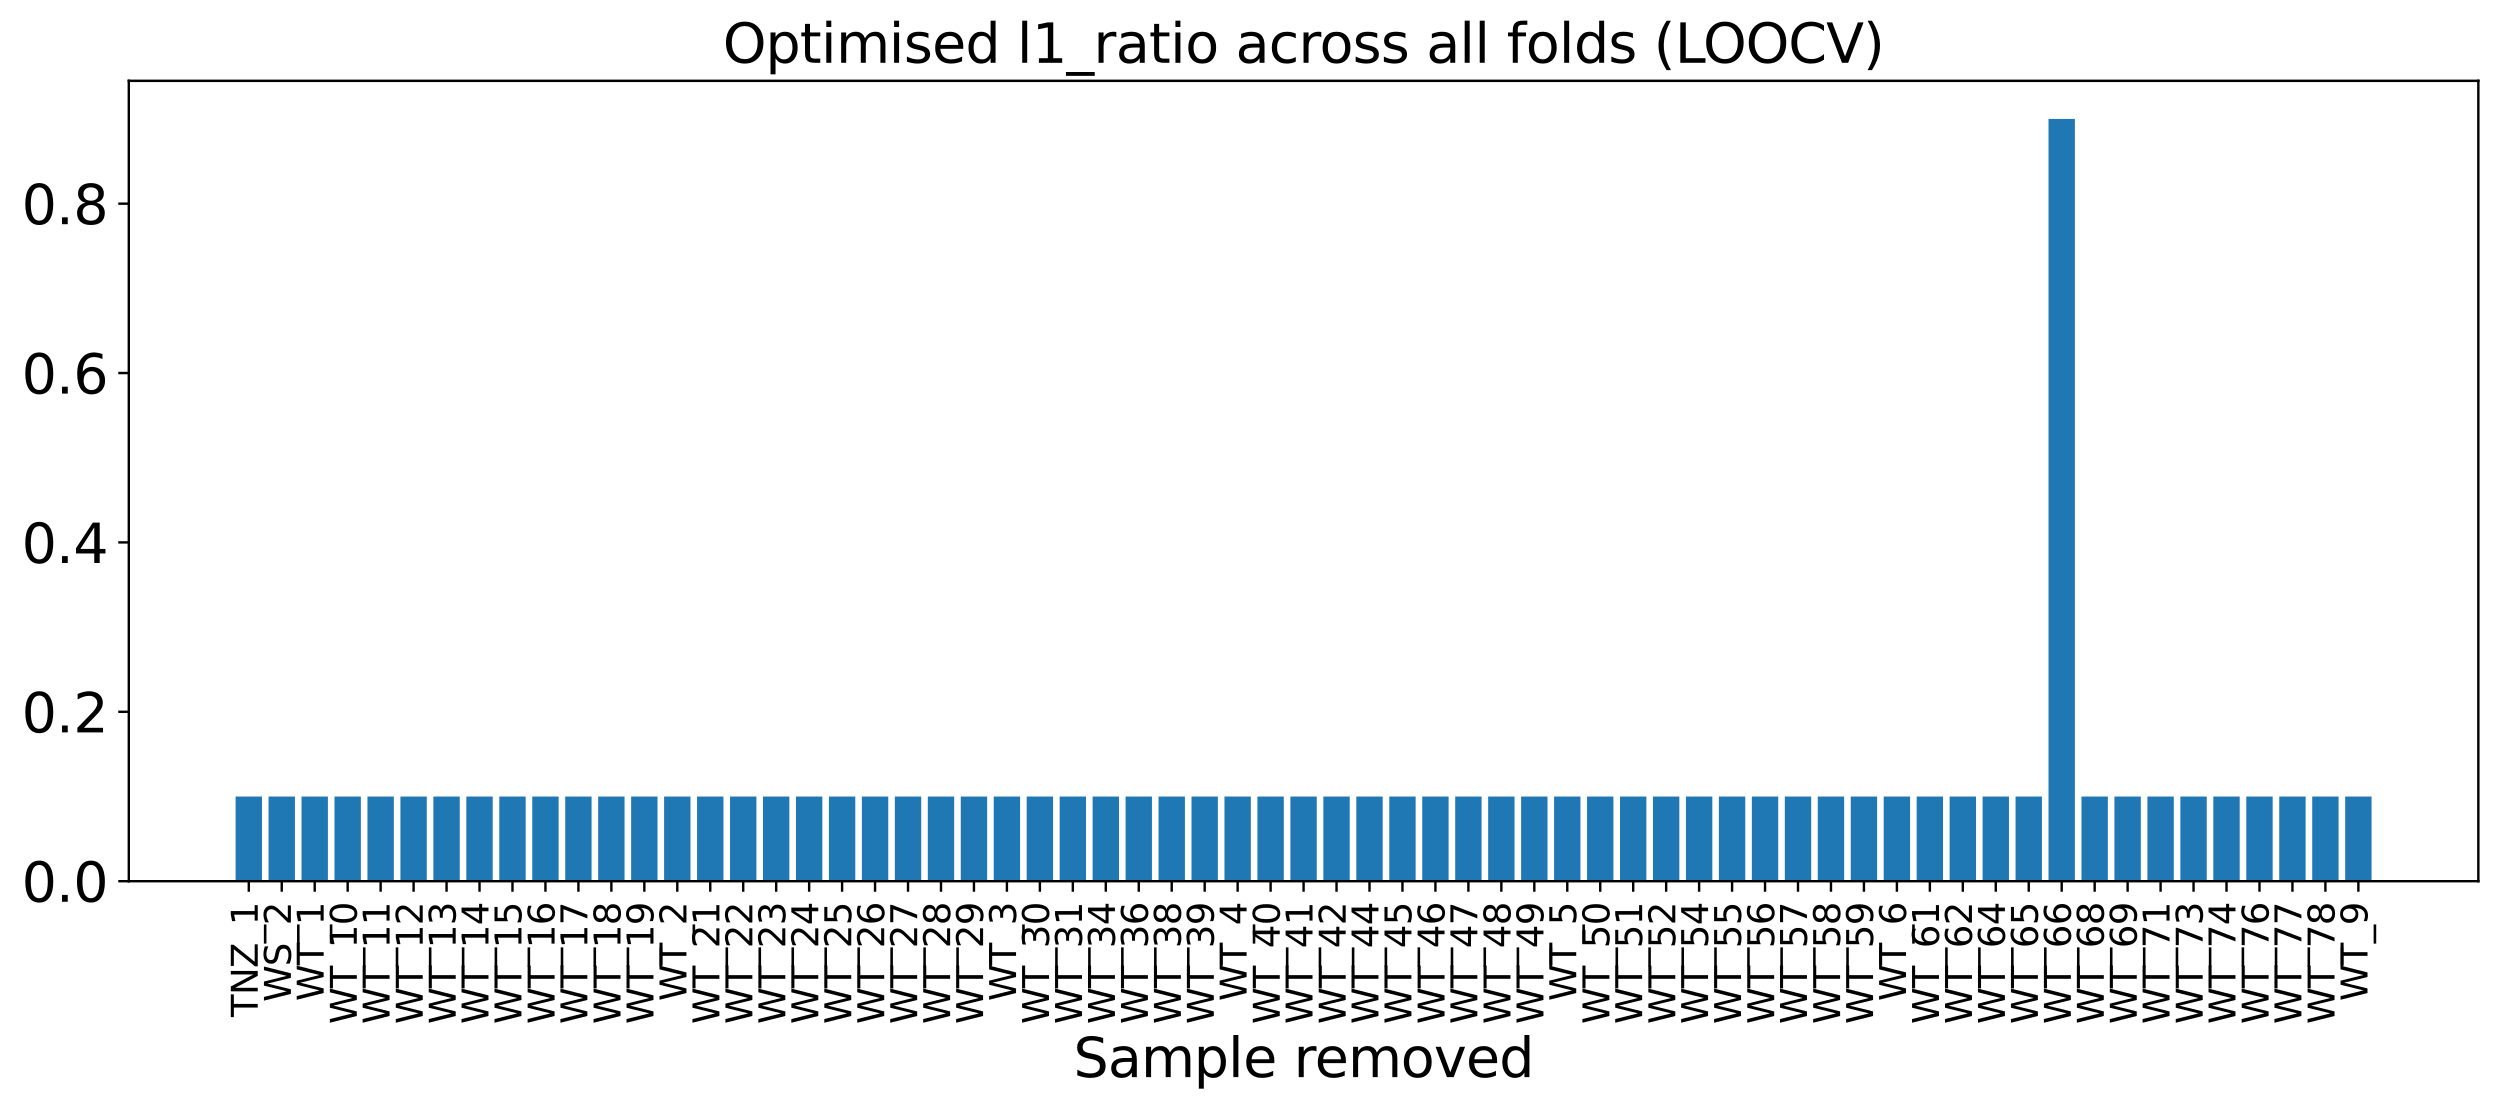 <?xml version="1.0" encoding="utf-8" standalone="no"?>
<!DOCTYPE svg PUBLIC "-//W3C//DTD SVG 1.1//EN"
  "http://www.w3.org/Graphics/SVG/1.1/DTD/svg11.dtd">
<svg xmlns:xlink="http://www.w3.org/1999/xlink" width="831.226pt" height="369.074pt" viewBox="0 0 831.226 369.074" xmlns="http://www.w3.org/2000/svg" version="1.1">
 <defs>
  <style type="text/css">*{stroke-linejoin: round; stroke-linecap: butt}</style>
 </defs>
 <g id="figure_1">
  <g id="patch_1">
   <path d="M 0 369.074 
L 831.226 369.074 
L 831.226 -0 
L 0 -0 
z
" style="fill: #ffffff"/>
  </g>
  <g id="axes_1">
   <g id="patch_2">
    <path d="M 42.826 292.989 
L 824.026 292.989 
L 824.026 26.877 
L 42.826 26.877 
z
" style="fill: #ffffff"/>
   </g>
   <g id="patch_3">
    <path d="M 78.335 292.989 
L 87.102 292.989 
L 87.102 264.829 
L 78.335 264.829 
z
" clip-path="url(#pb4b9e993b4)" style="fill: #1f77b4"/>
   </g>
   <g id="patch_4">
    <path d="M 89.294 292.989 
L 98.062 292.989 
L 98.062 264.829 
L 89.294 264.829 
z
" clip-path="url(#pb4b9e993b4)" style="fill: #1f77b4"/>
   </g>
   <g id="patch_5">
    <path d="M 100.254 292.989 
L 109.022 292.989 
L 109.022 264.829 
L 100.254 264.829 
z
" clip-path="url(#pb4b9e993b4)" style="fill: #1f77b4"/>
   </g>
   <g id="patch_6">
    <path d="M 111.214 292.989 
L 119.981 292.989 
L 119.981 264.829 
L 111.214 264.829 
z
" clip-path="url(#pb4b9e993b4)" style="fill: #1f77b4"/>
   </g>
   <g id="patch_7">
    <path d="M 122.173 292.989 
L 130.941 292.989 
L 130.941 264.829 
L 122.173 264.829 
z
" clip-path="url(#pb4b9e993b4)" style="fill: #1f77b4"/>
   </g>
   <g id="patch_8">
    <path d="M 133.133 292.989 
L 141.9 292.989 
L 141.9 264.829 
L 133.133 264.829 
z
" clip-path="url(#pb4b9e993b4)" style="fill: #1f77b4"/>
   </g>
   <g id="patch_9">
    <path d="M 144.092 292.989 
L 152.86 292.989 
L 152.86 264.829 
L 144.092 264.829 
z
" clip-path="url(#pb4b9e993b4)" style="fill: #1f77b4"/>
   </g>
   <g id="patch_10">
    <path d="M 155.052 292.989 
L 163.82 292.989 
L 163.82 264.829 
L 155.052 264.829 
z
" clip-path="url(#pb4b9e993b4)" style="fill: #1f77b4"/>
   </g>
   <g id="patch_11">
    <path d="M 166.011 292.989 
L 174.779 292.989 
L 174.779 264.829 
L 166.011 264.829 
z
" clip-path="url(#pb4b9e993b4)" style="fill: #1f77b4"/>
   </g>
   <g id="patch_12">
    <path d="M 176.971 292.989 
L 185.739 292.989 
L 185.739 264.829 
L 176.971 264.829 
z
" clip-path="url(#pb4b9e993b4)" style="fill: #1f77b4"/>
   </g>
   <g id="patch_13">
    <path d="M 187.931 292.989 
L 196.698 292.989 
L 196.698 264.829 
L 187.931 264.829 
z
" clip-path="url(#pb4b9e993b4)" style="fill: #1f77b4"/>
   </g>
   <g id="patch_14">
    <path d="M 198.89 292.989 
L 207.658 292.989 
L 207.658 264.829 
L 198.89 264.829 
z
" clip-path="url(#pb4b9e993b4)" style="fill: #1f77b4"/>
   </g>
   <g id="patch_15">
    <path d="M 209.85 292.989 
L 218.618 292.989 
L 218.618 264.829 
L 209.85 264.829 
z
" clip-path="url(#pb4b9e993b4)" style="fill: #1f77b4"/>
   </g>
   <g id="patch_16">
    <path d="M 220.809 292.989 
L 229.577 292.989 
L 229.577 264.829 
L 220.809 264.829 
z
" clip-path="url(#pb4b9e993b4)" style="fill: #1f77b4"/>
   </g>
   <g id="patch_17">
    <path d="M 231.769 292.989 
L 240.537 292.989 
L 240.537 264.829 
L 231.769 264.829 
z
" clip-path="url(#pb4b9e993b4)" style="fill: #1f77b4"/>
   </g>
   <g id="patch_18">
    <path d="M 242.729 292.989 
L 251.496 292.989 
L 251.496 264.829 
L 242.729 264.829 
z
" clip-path="url(#pb4b9e993b4)" style="fill: #1f77b4"/>
   </g>
   <g id="patch_19">
    <path d="M 253.688 292.989 
L 262.456 292.989 
L 262.456 264.829 
L 253.688 264.829 
z
" clip-path="url(#pb4b9e993b4)" style="fill: #1f77b4"/>
   </g>
   <g id="patch_20">
    <path d="M 264.648 292.989 
L 273.416 292.989 
L 273.416 264.829 
L 264.648 264.829 
z
" clip-path="url(#pb4b9e993b4)" style="fill: #1f77b4"/>
   </g>
   <g id="patch_21">
    <path d="M 275.607 292.989 
L 284.375 292.989 
L 284.375 264.829 
L 275.607 264.829 
z
" clip-path="url(#pb4b9e993b4)" style="fill: #1f77b4"/>
   </g>
   <g id="patch_22">
    <path d="M 286.567 292.989 
L 295.335 292.989 
L 295.335 264.829 
L 286.567 264.829 
z
" clip-path="url(#pb4b9e993b4)" style="fill: #1f77b4"/>
   </g>
   <g id="patch_23">
    <path d="M 297.527 292.989 
L 306.294 292.989 
L 306.294 264.829 
L 297.527 264.829 
z
" clip-path="url(#pb4b9e993b4)" style="fill: #1f77b4"/>
   </g>
   <g id="patch_24">
    <path d="M 308.486 292.989 
L 317.254 292.989 
L 317.254 264.829 
L 308.486 264.829 
z
" clip-path="url(#pb4b9e993b4)" style="fill: #1f77b4"/>
   </g>
   <g id="patch_25">
    <path d="M 319.446 292.989 
L 328.214 292.989 
L 328.214 264.829 
L 319.446 264.829 
z
" clip-path="url(#pb4b9e993b4)" style="fill: #1f77b4"/>
   </g>
   <g id="patch_26">
    <path d="M 330.405 292.989 
L 339.173 292.989 
L 339.173 264.829 
L 330.405 264.829 
z
" clip-path="url(#pb4b9e993b4)" style="fill: #1f77b4"/>
   </g>
   <g id="patch_27">
    <path d="M 341.365 292.989 
L 350.133 292.989 
L 350.133 264.829 
L 341.365 264.829 
z
" clip-path="url(#pb4b9e993b4)" style="fill: #1f77b4"/>
   </g>
   <g id="patch_28">
    <path d="M 352.325 292.989 
L 361.092 292.989 
L 361.092 264.829 
L 352.325 264.829 
z
" clip-path="url(#pb4b9e993b4)" style="fill: #1f77b4"/>
   </g>
   <g id="patch_29">
    <path d="M 363.284 292.989 
L 372.052 292.989 
L 372.052 264.829 
L 363.284 264.829 
z
" clip-path="url(#pb4b9e993b4)" style="fill: #1f77b4"/>
   </g>
   <g id="patch_30">
    <path d="M 374.244 292.989 
L 383.011 292.989 
L 383.011 264.829 
L 374.244 264.829 
z
" clip-path="url(#pb4b9e993b4)" style="fill: #1f77b4"/>
   </g>
   <g id="patch_31">
    <path d="M 385.203 292.989 
L 393.971 292.989 
L 393.971 264.829 
L 385.203 264.829 
z
" clip-path="url(#pb4b9e993b4)" style="fill: #1f77b4"/>
   </g>
   <g id="patch_32">
    <path d="M 396.163 292.989 
L 404.931 292.989 
L 404.931 264.829 
L 396.163 264.829 
z
" clip-path="url(#pb4b9e993b4)" style="fill: #1f77b4"/>
   </g>
   <g id="patch_33">
    <path d="M 407.123 292.989 
L 415.89 292.989 
L 415.89 264.829 
L 407.123 264.829 
z
" clip-path="url(#pb4b9e993b4)" style="fill: #1f77b4"/>
   </g>
   <g id="patch_34">
    <path d="M 418.082 292.989 
L 426.85 292.989 
L 426.85 264.829 
L 418.082 264.829 
z
" clip-path="url(#pb4b9e993b4)" style="fill: #1f77b4"/>
   </g>
   <g id="patch_35">
    <path d="M 429.042 292.989 
L 437.809 292.989 
L 437.809 264.829 
L 429.042 264.829 
z
" clip-path="url(#pb4b9e993b4)" style="fill: #1f77b4"/>
   </g>
   <g id="patch_36">
    <path d="M 440.001 292.989 
L 448.769 292.989 
L 448.769 264.829 
L 440.001 264.829 
z
" clip-path="url(#pb4b9e993b4)" style="fill: #1f77b4"/>
   </g>
   <g id="patch_37">
    <path d="M 450.961 292.989 
L 459.729 292.989 
L 459.729 264.829 
L 450.961 264.829 
z
" clip-path="url(#pb4b9e993b4)" style="fill: #1f77b4"/>
   </g>
   <g id="patch_38">
    <path d="M 461.921 292.989 
L 470.688 292.989 
L 470.688 264.829 
L 461.921 264.829 
z
" clip-path="url(#pb4b9e993b4)" style="fill: #1f77b4"/>
   </g>
   <g id="patch_39">
    <path d="M 472.88 292.989 
L 481.648 292.989 
L 481.648 264.829 
L 472.88 264.829 
z
" clip-path="url(#pb4b9e993b4)" style="fill: #1f77b4"/>
   </g>
   <g id="patch_40">
    <path d="M 483.84 292.989 
L 492.607 292.989 
L 492.607 264.829 
L 483.84 264.829 
z
" clip-path="url(#pb4b9e993b4)" style="fill: #1f77b4"/>
   </g>
   <g id="patch_41">
    <path d="M 494.799 292.989 
L 503.567 292.989 
L 503.567 264.829 
L 494.799 264.829 
z
" clip-path="url(#pb4b9e993b4)" style="fill: #1f77b4"/>
   </g>
   <g id="patch_42">
    <path d="M 505.759 292.989 
L 514.527 292.989 
L 514.527 264.829 
L 505.759 264.829 
z
" clip-path="url(#pb4b9e993b4)" style="fill: #1f77b4"/>
   </g>
   <g id="patch_43">
    <path d="M 516.719 292.989 
L 525.486 292.989 
L 525.486 264.829 
L 516.719 264.829 
z
" clip-path="url(#pb4b9e993b4)" style="fill: #1f77b4"/>
   </g>
   <g id="patch_44">
    <path d="M 527.678 292.989 
L 536.446 292.989 
L 536.446 264.829 
L 527.678 264.829 
z
" clip-path="url(#pb4b9e993b4)" style="fill: #1f77b4"/>
   </g>
   <g id="patch_45">
    <path d="M 538.638 292.989 
L 547.405 292.989 
L 547.405 264.829 
L 538.638 264.829 
z
" clip-path="url(#pb4b9e993b4)" style="fill: #1f77b4"/>
   </g>
   <g id="patch_46">
    <path d="M 549.597 292.989 
L 558.365 292.989 
L 558.365 264.829 
L 549.597 264.829 
z
" clip-path="url(#pb4b9e993b4)" style="fill: #1f77b4"/>
   </g>
   <g id="patch_47">
    <path d="M 560.557 292.989 
L 569.325 292.989 
L 569.325 264.829 
L 560.557 264.829 
z
" clip-path="url(#pb4b9e993b4)" style="fill: #1f77b4"/>
   </g>
   <g id="patch_48">
    <path d="M 571.517 292.989 
L 580.284 292.989 
L 580.284 264.829 
L 571.517 264.829 
z
" clip-path="url(#pb4b9e993b4)" style="fill: #1f77b4"/>
   </g>
   <g id="patch_49">
    <path d="M 582.476 292.989 
L 591.244 292.989 
L 591.244 264.829 
L 582.476 264.829 
z
" clip-path="url(#pb4b9e993b4)" style="fill: #1f77b4"/>
   </g>
   <g id="patch_50">
    <path d="M 593.436 292.989 
L 602.203 292.989 
L 602.203 264.829 
L 593.436 264.829 
z
" clip-path="url(#pb4b9e993b4)" style="fill: #1f77b4"/>
   </g>
   <g id="patch_51">
    <path d="M 604.395 292.989 
L 613.163 292.989 
L 613.163 264.829 
L 604.395 264.829 
z
" clip-path="url(#pb4b9e993b4)" style="fill: #1f77b4"/>
   </g>
   <g id="patch_52">
    <path d="M 615.355 292.989 
L 624.123 292.989 
L 624.123 264.829 
L 615.355 264.829 
z
" clip-path="url(#pb4b9e993b4)" style="fill: #1f77b4"/>
   </g>
   <g id="patch_53">
    <path d="M 626.315 292.989 
L 635.082 292.989 
L 635.082 264.829 
L 626.315 264.829 
z
" clip-path="url(#pb4b9e993b4)" style="fill: #1f77b4"/>
   </g>
   <g id="patch_54">
    <path d="M 637.274 292.989 
L 646.042 292.989 
L 646.042 264.829 
L 637.274 264.829 
z
" clip-path="url(#pb4b9e993b4)" style="fill: #1f77b4"/>
   </g>
   <g id="patch_55">
    <path d="M 648.234 292.989 
L 657.001 292.989 
L 657.001 264.829 
L 648.234 264.829 
z
" clip-path="url(#pb4b9e993b4)" style="fill: #1f77b4"/>
   </g>
   <g id="patch_56">
    <path d="M 659.193 292.989 
L 667.961 292.989 
L 667.961 264.829 
L 659.193 264.829 
z
" clip-path="url(#pb4b9e993b4)" style="fill: #1f77b4"/>
   </g>
   <g id="patch_57">
    <path d="M 670.153 292.989 
L 678.921 292.989 
L 678.921 264.829 
L 670.153 264.829 
z
" clip-path="url(#pb4b9e993b4)" style="fill: #1f77b4"/>
   </g>
   <g id="patch_58">
    <path d="M 681.112 292.989 
L 689.88 292.989 
L 689.88 39.549 
L 681.112 39.549 
z
" clip-path="url(#pb4b9e993b4)" style="fill: #1f77b4"/>
   </g>
   <g id="patch_59">
    <path d="M 692.072 292.989 
L 700.84 292.989 
L 700.84 264.829 
L 692.072 264.829 
z
" clip-path="url(#pb4b9e993b4)" style="fill: #1f77b4"/>
   </g>
   <g id="patch_60">
    <path d="M 703.032 292.989 
L 711.799 292.989 
L 711.799 264.829 
L 703.032 264.829 
z
" clip-path="url(#pb4b9e993b4)" style="fill: #1f77b4"/>
   </g>
   <g id="patch_61">
    <path d="M 713.991 292.989 
L 722.759 292.989 
L 722.759 264.829 
L 713.991 264.829 
z
" clip-path="url(#pb4b9e993b4)" style="fill: #1f77b4"/>
   </g>
   <g id="patch_62">
    <path d="M 724.951 292.989 
L 733.719 292.989 
L 733.719 264.829 
L 724.951 264.829 
z
" clip-path="url(#pb4b9e993b4)" style="fill: #1f77b4"/>
   </g>
   <g id="patch_63">
    <path d="M 735.91 292.989 
L 744.678 292.989 
L 744.678 264.829 
L 735.91 264.829 
z
" clip-path="url(#pb4b9e993b4)" style="fill: #1f77b4"/>
   </g>
   <g id="patch_64">
    <path d="M 746.87 292.989 
L 755.638 292.989 
L 755.638 264.829 
L 746.87 264.829 
z
" clip-path="url(#pb4b9e993b4)" style="fill: #1f77b4"/>
   </g>
   <g id="patch_65">
    <path d="M 757.83 292.989 
L 766.597 292.989 
L 766.597 264.829 
L 757.83 264.829 
z
" clip-path="url(#pb4b9e993b4)" style="fill: #1f77b4"/>
   </g>
   <g id="patch_66">
    <path d="M 768.789 292.989 
L 777.557 292.989 
L 777.557 264.829 
L 768.789 264.829 
z
" clip-path="url(#pb4b9e993b4)" style="fill: #1f77b4"/>
   </g>
   <g id="patch_67">
    <path d="M 779.749 292.989 
L 788.517 292.989 
L 788.517 264.829 
L 779.749 264.829 
z
" clip-path="url(#pb4b9e993b4)" style="fill: #1f77b4"/>
   </g>
   <g id="matplotlib.axis_1">
    <g id="xtick_1">
     <g id="line2d_1">
      <defs>
       <path id="m67eb1fa632" d="M 0 0 
L 0 3.5 
" style="stroke: #000000; stroke-width: 0.8"/>
      </defs>
      <g>
       <use xlink:href="#m67eb1fa632" x="82.719" y="292.989" style="stroke: #000000; stroke-width: 0.8"/>
      </g>
     </g>
     <g id="text_1">
      <!-- TNZ_1 -->
      <g transform="translate(85.696 338.151)rotate(-90)scale(0.12 -0.12)">
       <defs>
        <path id="DejaVuSans-54" d="M -19 4666 
L 3928 4666 
L 3928 4134 
L 2272 4134 
L 2272 0 
L 1638 0 
L 1638 4134 
L -19 4134 
L -19 4666 
z
" transform="scale(0.016)"/>
        <path id="DejaVuSans-4e" d="M 628 4666 
L 1478 4666 
L 3547 763 
L 3547 4666 
L 4159 4666 
L 4159 0 
L 3309 0 
L 1241 3903 
L 1241 0 
L 628 0 
L 628 4666 
z
" transform="scale(0.016)"/>
        <path id="DejaVuSans-5a" d="M 359 4666 
L 4025 4666 
L 4025 4184 
L 1075 531 
L 4097 531 
L 4097 0 
L 288 0 
L 288 481 
L 3238 4134 
L 359 4134 
L 359 4666 
z
" transform="scale(0.016)"/>
        <path id="DejaVuSans-5f" d="M 3263 -1063 
L 3263 -1509 
L -63 -1509 
L -63 -1063 
L 3263 -1063 
z
" transform="scale(0.016)"/>
        <path id="DejaVuSans-31" d="M 794 531 
L 1825 531 
L 1825 4091 
L 703 3866 
L 703 4441 
L 1819 4666 
L 2450 4666 
L 2450 531 
L 3481 531 
L 3481 0 
L 794 0 
L 794 531 
z
" transform="scale(0.016)"/>
       </defs>
       <use xlink:href="#DejaVuSans-54"/>
       <use xlink:href="#DejaVuSans-4e" x="61.084"/>
       <use xlink:href="#DejaVuSans-5a" x="135.889"/>
       <use xlink:href="#DejaVuSans-5f" x="204.395"/>
       <use xlink:href="#DejaVuSans-31" x="254.395"/>
      </g>
     </g>
    </g>
    <g id="xtick_2">
     <g id="line2d_2">
      <g>
       <use xlink:href="#m67eb1fa632" x="93.678" y="292.989" style="stroke: #000000; stroke-width: 0.8"/>
      </g>
     </g>
     <g id="text_2">
      <!-- WS_2 -->
      <g transform="translate(96.717 333.107)rotate(-90)scale(0.12 -0.12)">
       <defs>
        <path id="DejaVuSans-57" d="M 213 4666 
L 850 4666 
L 1831 722 
L 2809 4666 
L 3519 4666 
L 4500 722 
L 5478 4666 
L 6119 4666 
L 4947 0 
L 4153 0 
L 3169 4050 
L 2175 0 
L 1381 0 
L 213 4666 
z
" transform="scale(0.016)"/>
        <path id="DejaVuSans-53" d="M 3425 4513 
L 3425 3897 
Q 3066 4069 2747 4153 
Q 2428 4238 2131 4238 
Q 1616 4238 1336 4038 
Q 1056 3838 1056 3469 
Q 1056 3159 1242 3001 
Q 1428 2844 1947 2747 
L 2328 2669 
Q 3034 2534 3370 2195 
Q 3706 1856 3706 1288 
Q 3706 609 3251 259 
Q 2797 -91 1919 -91 
Q 1588 -91 1214 -16 
Q 841 59 441 206 
L 441 856 
Q 825 641 1194 531 
Q 1563 422 1919 422 
Q 2459 422 2753 634 
Q 3047 847 3047 1241 
Q 3047 1584 2836 1778 
Q 2625 1972 2144 2069 
L 1759 2144 
Q 1053 2284 737 2584 
Q 422 2884 422 3419 
Q 422 4038 858 4394 
Q 1294 4750 2059 4750 
Q 2388 4750 2728 4690 
Q 3069 4631 3425 4513 
z
" transform="scale(0.016)"/>
        <path id="DejaVuSans-32" d="M 1228 531 
L 3431 531 
L 3431 0 
L 469 0 
L 469 531 
Q 828 903 1448 1529 
Q 2069 2156 2228 2338 
Q 2531 2678 2651 2914 
Q 2772 3150 2772 3378 
Q 2772 3750 2511 3984 
Q 2250 4219 1831 4219 
Q 1534 4219 1204 4116 
Q 875 4013 500 3803 
L 500 4441 
Q 881 4594 1212 4672 
Q 1544 4750 1819 4750 
Q 2544 4750 2975 4387 
Q 3406 4025 3406 3419 
Q 3406 3131 3298 2873 
Q 3191 2616 2906 2266 
Q 2828 2175 2409 1742 
Q 1991 1309 1228 531 
z
" transform="scale(0.016)"/>
       </defs>
       <use xlink:href="#DejaVuSans-57"/>
       <use xlink:href="#DejaVuSans-53" x="98.877"/>
       <use xlink:href="#DejaVuSans-5f" x="162.354"/>
       <use xlink:href="#DejaVuSans-32" x="212.354"/>
      </g>
     </g>
    </g>
    <g id="xtick_3">
     <g id="line2d_3">
      <g>
       <use xlink:href="#m67eb1fa632" x="104.638" y="292.989" style="stroke: #000000; stroke-width: 0.8"/>
      </g>
     </g>
     <g id="text_3">
      <!-- WT_1 -->
      <g transform="translate(107.615 332.819)rotate(-90)scale(0.12 -0.12)">
       <use xlink:href="#DejaVuSans-57"/>
       <use xlink:href="#DejaVuSans-54" x="98.877"/>
       <use xlink:href="#DejaVuSans-5f" x="159.961"/>
       <use xlink:href="#DejaVuSans-31" x="209.961"/>
      </g>
     </g>
    </g>
    <g id="xtick_4">
     <g id="line2d_4">
      <g>
       <use xlink:href="#m67eb1fa632" x="115.597" y="292.989" style="stroke: #000000; stroke-width: 0.8"/>
      </g>
     </g>
     <g id="text_4">
      <!-- WT_10 -->
      <g transform="translate(118.636 340.454)rotate(-90)scale(0.12 -0.12)">
       <defs>
        <path id="DejaVuSans-30" d="M 2034 4250 
Q 1547 4250 1301 3770 
Q 1056 3291 1056 2328 
Q 1056 1369 1301 889 
Q 1547 409 2034 409 
Q 2525 409 2770 889 
Q 3016 1369 3016 2328 
Q 3016 3291 2770 3770 
Q 2525 4250 2034 4250 
z
M 2034 4750 
Q 2819 4750 3233 4129 
Q 3647 3509 3647 2328 
Q 3647 1150 3233 529 
Q 2819 -91 2034 -91 
Q 1250 -91 836 529 
Q 422 1150 422 2328 
Q 422 3509 836 4129 
Q 1250 4750 2034 4750 
z
" transform="scale(0.016)"/>
       </defs>
       <use xlink:href="#DejaVuSans-57"/>
       <use xlink:href="#DejaVuSans-54" x="98.877"/>
       <use xlink:href="#DejaVuSans-5f" x="159.961"/>
       <use xlink:href="#DejaVuSans-31" x="209.961"/>
       <use xlink:href="#DejaVuSans-30" x="273.584"/>
      </g>
     </g>
    </g>
    <g id="xtick_5">
     <g id="line2d_5">
      <g>
       <use xlink:href="#m67eb1fa632" x="126.557" y="292.989" style="stroke: #000000; stroke-width: 0.8"/>
      </g>
     </g>
     <g id="text_5">
      <!-- WT_11 -->
      <g transform="translate(129.534 340.454)rotate(-90)scale(0.12 -0.12)">
       <use xlink:href="#DejaVuSans-57"/>
       <use xlink:href="#DejaVuSans-54" x="98.877"/>
       <use xlink:href="#DejaVuSans-5f" x="159.961"/>
       <use xlink:href="#DejaVuSans-31" x="209.961"/>
       <use xlink:href="#DejaVuSans-31" x="273.584"/>
      </g>
     </g>
    </g>
    <g id="xtick_6">
     <g id="line2d_6">
      <g>
       <use xlink:href="#m67eb1fa632" x="137.517" y="292.989" style="stroke: #000000; stroke-width: 0.8"/>
      </g>
     </g>
     <g id="text_6">
      <!-- WT_12 -->
      <g transform="translate(140.555 340.454)rotate(-90)scale(0.12 -0.12)">
       <use xlink:href="#DejaVuSans-57"/>
       <use xlink:href="#DejaVuSans-54" x="98.877"/>
       <use xlink:href="#DejaVuSans-5f" x="159.961"/>
       <use xlink:href="#DejaVuSans-31" x="209.961"/>
       <use xlink:href="#DejaVuSans-32" x="273.584"/>
      </g>
     </g>
    </g>
    <g id="xtick_7">
     <g id="line2d_7">
      <g>
       <use xlink:href="#m67eb1fa632" x="148.476" y="292.989" style="stroke: #000000; stroke-width: 0.8"/>
      </g>
     </g>
     <g id="text_7">
      <!-- WT_13 -->
      <g transform="translate(151.515 340.454)rotate(-90)scale(0.12 -0.12)">
       <defs>
        <path id="DejaVuSans-33" d="M 2597 2516 
Q 3050 2419 3304 2112 
Q 3559 1806 3559 1356 
Q 3559 666 3084 287 
Q 2609 -91 1734 -91 
Q 1441 -91 1130 -33 
Q 819 25 488 141 
L 488 750 
Q 750 597 1062 519 
Q 1375 441 1716 441 
Q 2309 441 2620 675 
Q 2931 909 2931 1356 
Q 2931 1769 2642 2001 
Q 2353 2234 1838 2234 
L 1294 2234 
L 1294 2753 
L 1863 2753 
Q 2328 2753 2575 2939 
Q 2822 3125 2822 3475 
Q 2822 3834 2567 4026 
Q 2313 4219 1838 4219 
Q 1578 4219 1281 4162 
Q 984 4106 628 3988 
L 628 4550 
Q 988 4650 1302 4700 
Q 1616 4750 1894 4750 
Q 2613 4750 3031 4423 
Q 3450 4097 3450 3541 
Q 3450 3153 3228 2886 
Q 3006 2619 2597 2516 
z
" transform="scale(0.016)"/>
       </defs>
       <use xlink:href="#DejaVuSans-57"/>
       <use xlink:href="#DejaVuSans-54" x="98.877"/>
       <use xlink:href="#DejaVuSans-5f" x="159.961"/>
       <use xlink:href="#DejaVuSans-31" x="209.961"/>
       <use xlink:href="#DejaVuSans-33" x="273.584"/>
      </g>
     </g>
    </g>
    <g id="xtick_8">
     <g id="line2d_8">
      <g>
       <use xlink:href="#m67eb1fa632" x="159.436" y="292.989" style="stroke: #000000; stroke-width: 0.8"/>
      </g>
     </g>
     <g id="text_8">
      <!-- WT_14 -->
      <g transform="translate(162.413 340.454)rotate(-90)scale(0.12 -0.12)">
       <defs>
        <path id="DejaVuSans-34" d="M 2419 4116 
L 825 1625 
L 2419 1625 
L 2419 4116 
z
M 2253 4666 
L 3047 4666 
L 3047 1625 
L 3713 1625 
L 3713 1100 
L 3047 1100 
L 3047 0 
L 2419 0 
L 2419 1100 
L 313 1100 
L 313 1709 
L 2253 4666 
z
" transform="scale(0.016)"/>
       </defs>
       <use xlink:href="#DejaVuSans-57"/>
       <use xlink:href="#DejaVuSans-54" x="98.877"/>
       <use xlink:href="#DejaVuSans-5f" x="159.961"/>
       <use xlink:href="#DejaVuSans-31" x="209.961"/>
       <use xlink:href="#DejaVuSans-34" x="273.584"/>
      </g>
     </g>
    </g>
    <g id="xtick_9">
     <g id="line2d_9">
      <g>
       <use xlink:href="#m67eb1fa632" x="170.395" y="292.989" style="stroke: #000000; stroke-width: 0.8"/>
      </g>
     </g>
     <g id="text_9">
      <!-- WT_15 -->
      <g transform="translate(173.373 340.454)rotate(-90)scale(0.12 -0.12)">
       <defs>
        <path id="DejaVuSans-35" d="M 691 4666 
L 3169 4666 
L 3169 4134 
L 1269 4134 
L 1269 2991 
Q 1406 3038 1543 3061 
Q 1681 3084 1819 3084 
Q 2600 3084 3056 2656 
Q 3513 2228 3513 1497 
Q 3513 744 3044 326 
Q 2575 -91 1722 -91 
Q 1428 -91 1123 -41 
Q 819 9 494 109 
L 494 744 
Q 775 591 1075 516 
Q 1375 441 1709 441 
Q 2250 441 2565 725 
Q 2881 1009 2881 1497 
Q 2881 1984 2565 2268 
Q 2250 2553 1709 2553 
Q 1456 2553 1204 2497 
Q 953 2441 691 2322 
L 691 4666 
z
" transform="scale(0.016)"/>
       </defs>
       <use xlink:href="#DejaVuSans-57"/>
       <use xlink:href="#DejaVuSans-54" x="98.877"/>
       <use xlink:href="#DejaVuSans-5f" x="159.961"/>
       <use xlink:href="#DejaVuSans-31" x="209.961"/>
       <use xlink:href="#DejaVuSans-35" x="273.584"/>
      </g>
     </g>
    </g>
    <g id="xtick_10">
     <g id="line2d_10">
      <g>
       <use xlink:href="#m67eb1fa632" x="181.355" y="292.989" style="stroke: #000000; stroke-width: 0.8"/>
      </g>
     </g>
     <g id="text_10">
      <!-- WT_16 -->
      <g transform="translate(184.393 340.454)rotate(-90)scale(0.12 -0.12)">
       <defs>
        <path id="DejaVuSans-36" d="M 2113 2584 
Q 1688 2584 1439 2293 
Q 1191 2003 1191 1497 
Q 1191 994 1439 701 
Q 1688 409 2113 409 
Q 2538 409 2786 701 
Q 3034 994 3034 1497 
Q 3034 2003 2786 2293 
Q 2538 2584 2113 2584 
z
M 3366 4563 
L 3366 3988 
Q 3128 4100 2886 4159 
Q 2644 4219 2406 4219 
Q 1781 4219 1451 3797 
Q 1122 3375 1075 2522 
Q 1259 2794 1537 2939 
Q 1816 3084 2150 3084 
Q 2853 3084 3261 2657 
Q 3669 2231 3669 1497 
Q 3669 778 3244 343 
Q 2819 -91 2113 -91 
Q 1303 -91 875 529 
Q 447 1150 447 2328 
Q 447 3434 972 4092 
Q 1497 4750 2381 4750 
Q 2619 4750 2861 4703 
Q 3103 4656 3366 4563 
z
" transform="scale(0.016)"/>
       </defs>
       <use xlink:href="#DejaVuSans-57"/>
       <use xlink:href="#DejaVuSans-54" x="98.877"/>
       <use xlink:href="#DejaVuSans-5f" x="159.961"/>
       <use xlink:href="#DejaVuSans-31" x="209.961"/>
       <use xlink:href="#DejaVuSans-36" x="273.584"/>
      </g>
     </g>
    </g>
    <g id="xtick_11">
     <g id="line2d_11">
      <g>
       <use xlink:href="#m67eb1fa632" x="192.315" y="292.989" style="stroke: #000000; stroke-width: 0.8"/>
      </g>
     </g>
     <g id="text_11">
      <!-- WT_17 -->
      <g transform="translate(195.292 340.454)rotate(-90)scale(0.12 -0.12)">
       <defs>
        <path id="DejaVuSans-37" d="M 525 4666 
L 3525 4666 
L 3525 4397 
L 1831 0 
L 1172 0 
L 2766 4134 
L 525 4134 
L 525 4666 
z
" transform="scale(0.016)"/>
       </defs>
       <use xlink:href="#DejaVuSans-57"/>
       <use xlink:href="#DejaVuSans-54" x="98.877"/>
       <use xlink:href="#DejaVuSans-5f" x="159.961"/>
       <use xlink:href="#DejaVuSans-31" x="209.961"/>
       <use xlink:href="#DejaVuSans-37" x="273.584"/>
      </g>
     </g>
    </g>
    <g id="xtick_12">
     <g id="line2d_12">
      <g>
       <use xlink:href="#m67eb1fa632" x="203.274" y="292.989" style="stroke: #000000; stroke-width: 0.8"/>
      </g>
     </g>
     <g id="text_12">
      <!-- WT_18 -->
      <g transform="translate(206.313 340.454)rotate(-90)scale(0.12 -0.12)">
       <defs>
        <path id="DejaVuSans-38" d="M 2034 2216 
Q 1584 2216 1326 1975 
Q 1069 1734 1069 1313 
Q 1069 891 1326 650 
Q 1584 409 2034 409 
Q 2484 409 2743 651 
Q 3003 894 3003 1313 
Q 3003 1734 2745 1975 
Q 2488 2216 2034 2216 
z
M 1403 2484 
Q 997 2584 770 2862 
Q 544 3141 544 3541 
Q 544 4100 942 4425 
Q 1341 4750 2034 4750 
Q 2731 4750 3128 4425 
Q 3525 4100 3525 3541 
Q 3525 3141 3298 2862 
Q 3072 2584 2669 2484 
Q 3125 2378 3379 2068 
Q 3634 1759 3634 1313 
Q 3634 634 3220 271 
Q 2806 -91 2034 -91 
Q 1263 -91 848 271 
Q 434 634 434 1313 
Q 434 1759 690 2068 
Q 947 2378 1403 2484 
z
M 1172 3481 
Q 1172 3119 1398 2916 
Q 1625 2713 2034 2713 
Q 2441 2713 2670 2916 
Q 2900 3119 2900 3481 
Q 2900 3844 2670 4047 
Q 2441 4250 2034 4250 
Q 1625 4250 1398 4047 
Q 1172 3844 1172 3481 
z
" transform="scale(0.016)"/>
       </defs>
       <use xlink:href="#DejaVuSans-57"/>
       <use xlink:href="#DejaVuSans-54" x="98.877"/>
       <use xlink:href="#DejaVuSans-5f" x="159.961"/>
       <use xlink:href="#DejaVuSans-31" x="209.961"/>
       <use xlink:href="#DejaVuSans-38" x="273.584"/>
      </g>
     </g>
    </g>
    <g id="xtick_13">
     <g id="line2d_13">
      <g>
       <use xlink:href="#m67eb1fa632" x="214.234" y="292.989" style="stroke: #000000; stroke-width: 0.8"/>
      </g>
     </g>
     <g id="text_13">
      <!-- WT_19 -->
      <g transform="translate(217.272 340.454)rotate(-90)scale(0.12 -0.12)">
       <defs>
        <path id="DejaVuSans-39" d="M 703 97 
L 703 672 
Q 941 559 1184 500 
Q 1428 441 1663 441 
Q 2288 441 2617 861 
Q 2947 1281 2994 2138 
Q 2813 1869 2534 1725 
Q 2256 1581 1919 1581 
Q 1219 1581 811 2004 
Q 403 2428 403 3163 
Q 403 3881 828 4315 
Q 1253 4750 1959 4750 
Q 2769 4750 3195 4129 
Q 3622 3509 3622 2328 
Q 3622 1225 3098 567 
Q 2575 -91 1691 -91 
Q 1453 -91 1209 -44 
Q 966 3 703 97 
z
M 1959 2075 
Q 2384 2075 2632 2365 
Q 2881 2656 2881 3163 
Q 2881 3666 2632 3958 
Q 2384 4250 1959 4250 
Q 1534 4250 1286 3958 
Q 1038 3666 1038 3163 
Q 1038 2656 1286 2365 
Q 1534 2075 1959 2075 
z
" transform="scale(0.016)"/>
       </defs>
       <use xlink:href="#DejaVuSans-57"/>
       <use xlink:href="#DejaVuSans-54" x="98.877"/>
       <use xlink:href="#DejaVuSans-5f" x="159.961"/>
       <use xlink:href="#DejaVuSans-31" x="209.961"/>
       <use xlink:href="#DejaVuSans-39" x="273.584"/>
      </g>
     </g>
    </g>
    <g id="xtick_14">
     <g id="line2d_14">
      <g>
       <use xlink:href="#m67eb1fa632" x="225.193" y="292.989" style="stroke: #000000; stroke-width: 0.8"/>
      </g>
     </g>
     <g id="text_14">
      <!-- WT_2 -->
      <g transform="translate(228.232 332.819)rotate(-90)scale(0.12 -0.12)">
       <use xlink:href="#DejaVuSans-57"/>
       <use xlink:href="#DejaVuSans-54" x="98.877"/>
       <use xlink:href="#DejaVuSans-5f" x="159.961"/>
       <use xlink:href="#DejaVuSans-32" x="209.961"/>
      </g>
     </g>
    </g>
    <g id="xtick_15">
     <g id="line2d_15">
      <g>
       <use xlink:href="#m67eb1fa632" x="236.153" y="292.989" style="stroke: #000000; stroke-width: 0.8"/>
      </g>
     </g>
     <g id="text_15">
      <!-- WT_21 -->
      <g transform="translate(239.191 340.454)rotate(-90)scale(0.12 -0.12)">
       <use xlink:href="#DejaVuSans-57"/>
       <use xlink:href="#DejaVuSans-54" x="98.877"/>
       <use xlink:href="#DejaVuSans-5f" x="159.961"/>
       <use xlink:href="#DejaVuSans-32" x="209.961"/>
       <use xlink:href="#DejaVuSans-31" x="273.584"/>
      </g>
     </g>
    </g>
    <g id="xtick_16">
     <g id="line2d_16">
      <g>
       <use xlink:href="#m67eb1fa632" x="247.112" y="292.989" style="stroke: #000000; stroke-width: 0.8"/>
      </g>
     </g>
     <g id="text_16">
      <!-- WT_22 -->
      <g transform="translate(250.151 340.454)rotate(-90)scale(0.12 -0.12)">
       <use xlink:href="#DejaVuSans-57"/>
       <use xlink:href="#DejaVuSans-54" x="98.877"/>
       <use xlink:href="#DejaVuSans-5f" x="159.961"/>
       <use xlink:href="#DejaVuSans-32" x="209.961"/>
       <use xlink:href="#DejaVuSans-32" x="273.584"/>
      </g>
     </g>
    </g>
    <g id="xtick_17">
     <g id="line2d_17">
      <g>
       <use xlink:href="#m67eb1fa632" x="258.072" y="292.989" style="stroke: #000000; stroke-width: 0.8"/>
      </g>
     </g>
     <g id="text_17">
      <!-- WT_23 -->
      <g transform="translate(261.111 340.454)rotate(-90)scale(0.12 -0.12)">
       <use xlink:href="#DejaVuSans-57"/>
       <use xlink:href="#DejaVuSans-54" x="98.877"/>
       <use xlink:href="#DejaVuSans-5f" x="159.961"/>
       <use xlink:href="#DejaVuSans-32" x="209.961"/>
       <use xlink:href="#DejaVuSans-33" x="273.584"/>
      </g>
     </g>
    </g>
    <g id="xtick_18">
     <g id="line2d_18">
      <g>
       <use xlink:href="#m67eb1fa632" x="269.032" y="292.989" style="stroke: #000000; stroke-width: 0.8"/>
      </g>
     </g>
     <g id="text_18">
      <!-- WT_24 -->
      <g transform="translate(272.07 340.454)rotate(-90)scale(0.12 -0.12)">
       <use xlink:href="#DejaVuSans-57"/>
       <use xlink:href="#DejaVuSans-54" x="98.877"/>
       <use xlink:href="#DejaVuSans-5f" x="159.961"/>
       <use xlink:href="#DejaVuSans-32" x="209.961"/>
       <use xlink:href="#DejaVuSans-34" x="273.584"/>
      </g>
     </g>
    </g>
    <g id="xtick_19">
     <g id="line2d_19">
      <g>
       <use xlink:href="#m67eb1fa632" x="279.991" y="292.989" style="stroke: #000000; stroke-width: 0.8"/>
      </g>
     </g>
     <g id="text_19">
      <!-- WT_25 -->
      <g transform="translate(283.03 340.454)rotate(-90)scale(0.12 -0.12)">
       <use xlink:href="#DejaVuSans-57"/>
       <use xlink:href="#DejaVuSans-54" x="98.877"/>
       <use xlink:href="#DejaVuSans-5f" x="159.961"/>
       <use xlink:href="#DejaVuSans-32" x="209.961"/>
       <use xlink:href="#DejaVuSans-35" x="273.584"/>
      </g>
     </g>
    </g>
    <g id="xtick_20">
     <g id="line2d_20">
      <g>
       <use xlink:href="#m67eb1fa632" x="290.951" y="292.989" style="stroke: #000000; stroke-width: 0.8"/>
      </g>
     </g>
     <g id="text_20">
      <!-- WT_26 -->
      <g transform="translate(293.989 340.454)rotate(-90)scale(0.12 -0.12)">
       <use xlink:href="#DejaVuSans-57"/>
       <use xlink:href="#DejaVuSans-54" x="98.877"/>
       <use xlink:href="#DejaVuSans-5f" x="159.961"/>
       <use xlink:href="#DejaVuSans-32" x="209.961"/>
       <use xlink:href="#DejaVuSans-36" x="273.584"/>
      </g>
     </g>
    </g>
    <g id="xtick_21">
     <g id="line2d_21">
      <g>
       <use xlink:href="#m67eb1fa632" x="301.91" y="292.989" style="stroke: #000000; stroke-width: 0.8"/>
      </g>
     </g>
     <g id="text_21">
      <!-- WT_27 -->
      <g transform="translate(304.949 340.454)rotate(-90)scale(0.12 -0.12)">
       <use xlink:href="#DejaVuSans-57"/>
       <use xlink:href="#DejaVuSans-54" x="98.877"/>
       <use xlink:href="#DejaVuSans-5f" x="159.961"/>
       <use xlink:href="#DejaVuSans-32" x="209.961"/>
       <use xlink:href="#DejaVuSans-37" x="273.584"/>
      </g>
     </g>
    </g>
    <g id="xtick_22">
     <g id="line2d_22">
      <g>
       <use xlink:href="#m67eb1fa632" x="312.87" y="292.989" style="stroke: #000000; stroke-width: 0.8"/>
      </g>
     </g>
     <g id="text_22">
      <!-- WT_28 -->
      <g transform="translate(315.909 340.454)rotate(-90)scale(0.12 -0.12)">
       <use xlink:href="#DejaVuSans-57"/>
       <use xlink:href="#DejaVuSans-54" x="98.877"/>
       <use xlink:href="#DejaVuSans-5f" x="159.961"/>
       <use xlink:href="#DejaVuSans-32" x="209.961"/>
       <use xlink:href="#DejaVuSans-38" x="273.584"/>
      </g>
     </g>
    </g>
    <g id="xtick_23">
     <g id="line2d_23">
      <g>
       <use xlink:href="#m67eb1fa632" x="323.83" y="292.989" style="stroke: #000000; stroke-width: 0.8"/>
      </g>
     </g>
     <g id="text_23">
      <!-- WT_29 -->
      <g transform="translate(326.868 340.454)rotate(-90)scale(0.12 -0.12)">
       <use xlink:href="#DejaVuSans-57"/>
       <use xlink:href="#DejaVuSans-54" x="98.877"/>
       <use xlink:href="#DejaVuSans-5f" x="159.961"/>
       <use xlink:href="#DejaVuSans-32" x="209.961"/>
       <use xlink:href="#DejaVuSans-39" x="273.584"/>
      </g>
     </g>
    </g>
    <g id="xtick_24">
     <g id="line2d_24">
      <g>
       <use xlink:href="#m67eb1fa632" x="334.789" y="292.989" style="stroke: #000000; stroke-width: 0.8"/>
      </g>
     </g>
     <g id="text_24">
      <!-- WT_3 -->
      <g transform="translate(337.828 332.819)rotate(-90)scale(0.12 -0.12)">
       <use xlink:href="#DejaVuSans-57"/>
       <use xlink:href="#DejaVuSans-54" x="98.877"/>
       <use xlink:href="#DejaVuSans-5f" x="159.961"/>
       <use xlink:href="#DejaVuSans-33" x="209.961"/>
      </g>
     </g>
    </g>
    <g id="xtick_25">
     <g id="line2d_25">
      <g>
       <use xlink:href="#m67eb1fa632" x="345.749" y="292.989" style="stroke: #000000; stroke-width: 0.8"/>
      </g>
     </g>
     <g id="text_25">
      <!-- WT_30 -->
      <g transform="translate(348.787 340.454)rotate(-90)scale(0.12 -0.12)">
       <use xlink:href="#DejaVuSans-57"/>
       <use xlink:href="#DejaVuSans-54" x="98.877"/>
       <use xlink:href="#DejaVuSans-5f" x="159.961"/>
       <use xlink:href="#DejaVuSans-33" x="209.961"/>
       <use xlink:href="#DejaVuSans-30" x="273.584"/>
      </g>
     </g>
    </g>
    <g id="xtick_26">
     <g id="line2d_26">
      <g>
       <use xlink:href="#m67eb1fa632" x="356.708" y="292.989" style="stroke: #000000; stroke-width: 0.8"/>
      </g>
     </g>
     <g id="text_26">
      <!-- WT_31 -->
      <g transform="translate(359.747 340.454)rotate(-90)scale(0.12 -0.12)">
       <use xlink:href="#DejaVuSans-57"/>
       <use xlink:href="#DejaVuSans-54" x="98.877"/>
       <use xlink:href="#DejaVuSans-5f" x="159.961"/>
       <use xlink:href="#DejaVuSans-33" x="209.961"/>
       <use xlink:href="#DejaVuSans-31" x="273.584"/>
      </g>
     </g>
    </g>
    <g id="xtick_27">
     <g id="line2d_27">
      <g>
       <use xlink:href="#m67eb1fa632" x="367.668" y="292.989" style="stroke: #000000; stroke-width: 0.8"/>
      </g>
     </g>
     <g id="text_27">
      <!-- WT_34 -->
      <g transform="translate(370.706 340.454)rotate(-90)scale(0.12 -0.12)">
       <use xlink:href="#DejaVuSans-57"/>
       <use xlink:href="#DejaVuSans-54" x="98.877"/>
       <use xlink:href="#DejaVuSans-5f" x="159.961"/>
       <use xlink:href="#DejaVuSans-33" x="209.961"/>
       <use xlink:href="#DejaVuSans-34" x="273.584"/>
      </g>
     </g>
    </g>
    <g id="xtick_28">
     <g id="line2d_28">
      <g>
       <use xlink:href="#m67eb1fa632" x="378.628" y="292.989" style="stroke: #000000; stroke-width: 0.8"/>
      </g>
     </g>
     <g id="text_28">
      <!-- WT_36 -->
      <g transform="translate(381.666 340.454)rotate(-90)scale(0.12 -0.12)">
       <use xlink:href="#DejaVuSans-57"/>
       <use xlink:href="#DejaVuSans-54" x="98.877"/>
       <use xlink:href="#DejaVuSans-5f" x="159.961"/>
       <use xlink:href="#DejaVuSans-33" x="209.961"/>
       <use xlink:href="#DejaVuSans-36" x="273.584"/>
      </g>
     </g>
    </g>
    <g id="xtick_29">
     <g id="line2d_29">
      <g>
       <use xlink:href="#m67eb1fa632" x="389.587" y="292.989" style="stroke: #000000; stroke-width: 0.8"/>
      </g>
     </g>
     <g id="text_29">
      <!-- WT_38 -->
      <g transform="translate(392.626 340.454)rotate(-90)scale(0.12 -0.12)">
       <use xlink:href="#DejaVuSans-57"/>
       <use xlink:href="#DejaVuSans-54" x="98.877"/>
       <use xlink:href="#DejaVuSans-5f" x="159.961"/>
       <use xlink:href="#DejaVuSans-33" x="209.961"/>
       <use xlink:href="#DejaVuSans-38" x="273.584"/>
      </g>
     </g>
    </g>
    <g id="xtick_30">
     <g id="line2d_30">
      <g>
       <use xlink:href="#m67eb1fa632" x="400.547" y="292.989" style="stroke: #000000; stroke-width: 0.8"/>
      </g>
     </g>
     <g id="text_30">
      <!-- WT_39 -->
      <g transform="translate(403.585 340.454)rotate(-90)scale(0.12 -0.12)">
       <use xlink:href="#DejaVuSans-57"/>
       <use xlink:href="#DejaVuSans-54" x="98.877"/>
       <use xlink:href="#DejaVuSans-5f" x="159.961"/>
       <use xlink:href="#DejaVuSans-33" x="209.961"/>
       <use xlink:href="#DejaVuSans-39" x="273.584"/>
      </g>
     </g>
    </g>
    <g id="xtick_31">
     <g id="line2d_31">
      <g>
       <use xlink:href="#m67eb1fa632" x="411.506" y="292.989" style="stroke: #000000; stroke-width: 0.8"/>
      </g>
     </g>
     <g id="text_31">
      <!-- WT_4 -->
      <g transform="translate(414.484 332.819)rotate(-90)scale(0.12 -0.12)">
       <use xlink:href="#DejaVuSans-57"/>
       <use xlink:href="#DejaVuSans-54" x="98.877"/>
       <use xlink:href="#DejaVuSans-5f" x="159.961"/>
       <use xlink:href="#DejaVuSans-34" x="209.961"/>
      </g>
     </g>
    </g>
    <g id="xtick_32">
     <g id="line2d_32">
      <g>
       <use xlink:href="#m67eb1fa632" x="422.466" y="292.989" style="stroke: #000000; stroke-width: 0.8"/>
      </g>
     </g>
     <g id="text_32">
      <!-- WT_40 -->
      <g transform="translate(425.504 340.454)rotate(-90)scale(0.12 -0.12)">
       <use xlink:href="#DejaVuSans-57"/>
       <use xlink:href="#DejaVuSans-54" x="98.877"/>
       <use xlink:href="#DejaVuSans-5f" x="159.961"/>
       <use xlink:href="#DejaVuSans-34" x="209.961"/>
       <use xlink:href="#DejaVuSans-30" x="273.584"/>
      </g>
     </g>
    </g>
    <g id="xtick_33">
     <g id="line2d_33">
      <g>
       <use xlink:href="#m67eb1fa632" x="433.426" y="292.989" style="stroke: #000000; stroke-width: 0.8"/>
      </g>
     </g>
     <g id="text_33">
      <!-- WT_41 -->
      <g transform="translate(436.403 340.454)rotate(-90)scale(0.12 -0.12)">
       <use xlink:href="#DejaVuSans-57"/>
       <use xlink:href="#DejaVuSans-54" x="98.877"/>
       <use xlink:href="#DejaVuSans-5f" x="159.961"/>
       <use xlink:href="#DejaVuSans-34" x="209.961"/>
       <use xlink:href="#DejaVuSans-31" x="273.584"/>
      </g>
     </g>
    </g>
    <g id="xtick_34">
     <g id="line2d_34">
      <g>
       <use xlink:href="#m67eb1fa632" x="444.385" y="292.989" style="stroke: #000000; stroke-width: 0.8"/>
      </g>
     </g>
     <g id="text_34">
      <!-- WT_42 -->
      <g transform="translate(447.424 340.454)rotate(-90)scale(0.12 -0.12)">
       <use xlink:href="#DejaVuSans-57"/>
       <use xlink:href="#DejaVuSans-54" x="98.877"/>
       <use xlink:href="#DejaVuSans-5f" x="159.961"/>
       <use xlink:href="#DejaVuSans-34" x="209.961"/>
       <use xlink:href="#DejaVuSans-32" x="273.584"/>
      </g>
     </g>
    </g>
    <g id="xtick_35">
     <g id="line2d_35">
      <g>
       <use xlink:href="#m67eb1fa632" x="455.345" y="292.989" style="stroke: #000000; stroke-width: 0.8"/>
      </g>
     </g>
     <g id="text_35">
      <!-- WT_44 -->
      <g transform="translate(458.322 340.454)rotate(-90)scale(0.12 -0.12)">
       <use xlink:href="#DejaVuSans-57"/>
       <use xlink:href="#DejaVuSans-54" x="98.877"/>
       <use xlink:href="#DejaVuSans-5f" x="159.961"/>
       <use xlink:href="#DejaVuSans-34" x="209.961"/>
       <use xlink:href="#DejaVuSans-34" x="273.584"/>
      </g>
     </g>
    </g>
    <g id="xtick_36">
     <g id="line2d_36">
      <g>
       <use xlink:href="#m67eb1fa632" x="466.304" y="292.989" style="stroke: #000000; stroke-width: 0.8"/>
      </g>
     </g>
     <g id="text_36">
      <!-- WT_45 -->
      <g transform="translate(469.282 340.454)rotate(-90)scale(0.12 -0.12)">
       <use xlink:href="#DejaVuSans-57"/>
       <use xlink:href="#DejaVuSans-54" x="98.877"/>
       <use xlink:href="#DejaVuSans-5f" x="159.961"/>
       <use xlink:href="#DejaVuSans-34" x="209.961"/>
       <use xlink:href="#DejaVuSans-35" x="273.584"/>
      </g>
     </g>
    </g>
    <g id="xtick_37">
     <g id="line2d_37">
      <g>
       <use xlink:href="#m67eb1fa632" x="477.264" y="292.989" style="stroke: #000000; stroke-width: 0.8"/>
      </g>
     </g>
     <g id="text_37">
      <!-- WT_46 -->
      <g transform="translate(480.302 340.454)rotate(-90)scale(0.12 -0.12)">
       <use xlink:href="#DejaVuSans-57"/>
       <use xlink:href="#DejaVuSans-54" x="98.877"/>
       <use xlink:href="#DejaVuSans-5f" x="159.961"/>
       <use xlink:href="#DejaVuSans-34" x="209.961"/>
       <use xlink:href="#DejaVuSans-36" x="273.584"/>
      </g>
     </g>
    </g>
    <g id="xtick_38">
     <g id="line2d_38">
      <g>
       <use xlink:href="#m67eb1fa632" x="488.224" y="292.989" style="stroke: #000000; stroke-width: 0.8"/>
      </g>
     </g>
     <g id="text_38">
      <!-- WT_47 -->
      <g transform="translate(491.201 340.454)rotate(-90)scale(0.12 -0.12)">
       <use xlink:href="#DejaVuSans-57"/>
       <use xlink:href="#DejaVuSans-54" x="98.877"/>
       <use xlink:href="#DejaVuSans-5f" x="159.961"/>
       <use xlink:href="#DejaVuSans-34" x="209.961"/>
       <use xlink:href="#DejaVuSans-37" x="273.584"/>
      </g>
     </g>
    </g>
    <g id="xtick_39">
     <g id="line2d_39">
      <g>
       <use xlink:href="#m67eb1fa632" x="499.183" y="292.989" style="stroke: #000000; stroke-width: 0.8"/>
      </g>
     </g>
     <g id="text_39">
      <!-- WT_48 -->
      <g transform="translate(502.222 340.454)rotate(-90)scale(0.12 -0.12)">
       <use xlink:href="#DejaVuSans-57"/>
       <use xlink:href="#DejaVuSans-54" x="98.877"/>
       <use xlink:href="#DejaVuSans-5f" x="159.961"/>
       <use xlink:href="#DejaVuSans-34" x="209.961"/>
       <use xlink:href="#DejaVuSans-38" x="273.584"/>
      </g>
     </g>
    </g>
    <g id="xtick_40">
     <g id="line2d_40">
      <g>
       <use xlink:href="#m67eb1fa632" x="510.143" y="292.989" style="stroke: #000000; stroke-width: 0.8"/>
      </g>
     </g>
     <g id="text_40">
      <!-- WT_49 -->
      <g transform="translate(513.181 340.454)rotate(-90)scale(0.12 -0.12)">
       <use xlink:href="#DejaVuSans-57"/>
       <use xlink:href="#DejaVuSans-54" x="98.877"/>
       <use xlink:href="#DejaVuSans-5f" x="159.961"/>
       <use xlink:href="#DejaVuSans-34" x="209.961"/>
       <use xlink:href="#DejaVuSans-39" x="273.584"/>
      </g>
     </g>
    </g>
    <g id="xtick_41">
     <g id="line2d_41">
      <g>
       <use xlink:href="#m67eb1fa632" x="521.102" y="292.989" style="stroke: #000000; stroke-width: 0.8"/>
      </g>
     </g>
     <g id="text_41">
      <!-- WT_5 -->
      <g transform="translate(524.08 332.819)rotate(-90)scale(0.12 -0.12)">
       <use xlink:href="#DejaVuSans-57"/>
       <use xlink:href="#DejaVuSans-54" x="98.877"/>
       <use xlink:href="#DejaVuSans-5f" x="159.961"/>
       <use xlink:href="#DejaVuSans-35" x="209.961"/>
      </g>
     </g>
    </g>
    <g id="xtick_42">
     <g id="line2d_42">
      <g>
       <use xlink:href="#m67eb1fa632" x="532.062" y="292.989" style="stroke: #000000; stroke-width: 0.8"/>
      </g>
     </g>
     <g id="text_42">
      <!-- WT_50 -->
      <g transform="translate(535.1 340.454)rotate(-90)scale(0.12 -0.12)">
       <use xlink:href="#DejaVuSans-57"/>
       <use xlink:href="#DejaVuSans-54" x="98.877"/>
       <use xlink:href="#DejaVuSans-5f" x="159.961"/>
       <use xlink:href="#DejaVuSans-35" x="209.961"/>
       <use xlink:href="#DejaVuSans-30" x="273.584"/>
      </g>
     </g>
    </g>
    <g id="xtick_43">
     <g id="line2d_43">
      <g>
       <use xlink:href="#m67eb1fa632" x="543.022" y="292.989" style="stroke: #000000; stroke-width: 0.8"/>
      </g>
     </g>
     <g id="text_43">
      <!-- WT_51 -->
      <g transform="translate(545.999 340.454)rotate(-90)scale(0.12 -0.12)">
       <use xlink:href="#DejaVuSans-57"/>
       <use xlink:href="#DejaVuSans-54" x="98.877"/>
       <use xlink:href="#DejaVuSans-5f" x="159.961"/>
       <use xlink:href="#DejaVuSans-35" x="209.961"/>
       <use xlink:href="#DejaVuSans-31" x="273.584"/>
      </g>
     </g>
    </g>
    <g id="xtick_44">
     <g id="line2d_44">
      <g>
       <use xlink:href="#m67eb1fa632" x="553.981" y="292.989" style="stroke: #000000; stroke-width: 0.8"/>
      </g>
     </g>
     <g id="text_44">
      <!-- WT_52 -->
      <g transform="translate(557.02 340.454)rotate(-90)scale(0.12 -0.12)">
       <use xlink:href="#DejaVuSans-57"/>
       <use xlink:href="#DejaVuSans-54" x="98.877"/>
       <use xlink:href="#DejaVuSans-5f" x="159.961"/>
       <use xlink:href="#DejaVuSans-35" x="209.961"/>
       <use xlink:href="#DejaVuSans-32" x="273.584"/>
      </g>
     </g>
    </g>
    <g id="xtick_45">
     <g id="line2d_45">
      <g>
       <use xlink:href="#m67eb1fa632" x="564.941" y="292.989" style="stroke: #000000; stroke-width: 0.8"/>
      </g>
     </g>
     <g id="text_45">
      <!-- WT_54 -->
      <g transform="translate(567.918 340.454)rotate(-90)scale(0.12 -0.12)">
       <use xlink:href="#DejaVuSans-57"/>
       <use xlink:href="#DejaVuSans-54" x="98.877"/>
       <use xlink:href="#DejaVuSans-5f" x="159.961"/>
       <use xlink:href="#DejaVuSans-35" x="209.961"/>
       <use xlink:href="#DejaVuSans-34" x="273.584"/>
      </g>
     </g>
    </g>
    <g id="xtick_46">
     <g id="line2d_46">
      <g>
       <use xlink:href="#m67eb1fa632" x="575.9" y="292.989" style="stroke: #000000; stroke-width: 0.8"/>
      </g>
     </g>
     <g id="text_46">
      <!-- WT_55 -->
      <g transform="translate(578.878 340.454)rotate(-90)scale(0.12 -0.12)">
       <use xlink:href="#DejaVuSans-57"/>
       <use xlink:href="#DejaVuSans-54" x="98.877"/>
       <use xlink:href="#DejaVuSans-5f" x="159.961"/>
       <use xlink:href="#DejaVuSans-35" x="209.961"/>
       <use xlink:href="#DejaVuSans-35" x="273.584"/>
      </g>
     </g>
    </g>
    <g id="xtick_47">
     <g id="line2d_47">
      <g>
       <use xlink:href="#m67eb1fa632" x="586.86" y="292.989" style="stroke: #000000; stroke-width: 0.8"/>
      </g>
     </g>
     <g id="text_47">
      <!-- WT_56 -->
      <g transform="translate(589.898 340.454)rotate(-90)scale(0.12 -0.12)">
       <use xlink:href="#DejaVuSans-57"/>
       <use xlink:href="#DejaVuSans-54" x="98.877"/>
       <use xlink:href="#DejaVuSans-5f" x="159.961"/>
       <use xlink:href="#DejaVuSans-35" x="209.961"/>
       <use xlink:href="#DejaVuSans-36" x="273.584"/>
      </g>
     </g>
    </g>
    <g id="xtick_48">
     <g id="line2d_48">
      <g>
       <use xlink:href="#m67eb1fa632" x="597.82" y="292.989" style="stroke: #000000; stroke-width: 0.8"/>
      </g>
     </g>
     <g id="text_48">
      <!-- WT_57 -->
      <g transform="translate(600.797 340.454)rotate(-90)scale(0.12 -0.12)">
       <use xlink:href="#DejaVuSans-57"/>
       <use xlink:href="#DejaVuSans-54" x="98.877"/>
       <use xlink:href="#DejaVuSans-5f" x="159.961"/>
       <use xlink:href="#DejaVuSans-35" x="209.961"/>
       <use xlink:href="#DejaVuSans-37" x="273.584"/>
      </g>
     </g>
    </g>
    <g id="xtick_49">
     <g id="line2d_49">
      <g>
       <use xlink:href="#m67eb1fa632" x="608.779" y="292.989" style="stroke: #000000; stroke-width: 0.8"/>
      </g>
     </g>
     <g id="text_49">
      <!-- WT_58 -->
      <g transform="translate(611.818 340.454)rotate(-90)scale(0.12 -0.12)">
       <use xlink:href="#DejaVuSans-57"/>
       <use xlink:href="#DejaVuSans-54" x="98.877"/>
       <use xlink:href="#DejaVuSans-5f" x="159.961"/>
       <use xlink:href="#DejaVuSans-35" x="209.961"/>
       <use xlink:href="#DejaVuSans-38" x="273.584"/>
      </g>
     </g>
    </g>
    <g id="xtick_50">
     <g id="line2d_50">
      <g>
       <use xlink:href="#m67eb1fa632" x="619.739" y="292.989" style="stroke: #000000; stroke-width: 0.8"/>
      </g>
     </g>
     <g id="text_50">
      <!-- WT_59 -->
      <g transform="translate(622.777 340.454)rotate(-90)scale(0.12 -0.12)">
       <use xlink:href="#DejaVuSans-57"/>
       <use xlink:href="#DejaVuSans-54" x="98.877"/>
       <use xlink:href="#DejaVuSans-5f" x="159.961"/>
       <use xlink:href="#DejaVuSans-35" x="209.961"/>
       <use xlink:href="#DejaVuSans-39" x="273.584"/>
      </g>
     </g>
    </g>
    <g id="xtick_51">
     <g id="line2d_51">
      <g>
       <use xlink:href="#m67eb1fa632" x="630.698" y="292.989" style="stroke: #000000; stroke-width: 0.8"/>
      </g>
     </g>
     <g id="text_51">
      <!-- WT_6 -->
      <g transform="translate(633.737 332.819)rotate(-90)scale(0.12 -0.12)">
       <use xlink:href="#DejaVuSans-57"/>
       <use xlink:href="#DejaVuSans-54" x="98.877"/>
       <use xlink:href="#DejaVuSans-5f" x="159.961"/>
       <use xlink:href="#DejaVuSans-36" x="209.961"/>
      </g>
     </g>
    </g>
    <g id="xtick_52">
     <g id="line2d_52">
      <g>
       <use xlink:href="#m67eb1fa632" x="641.658" y="292.989" style="stroke: #000000; stroke-width: 0.8"/>
      </g>
     </g>
     <g id="text_52">
      <!-- WT_61 -->
      <g transform="translate(644.696 340.454)rotate(-90)scale(0.12 -0.12)">
       <use xlink:href="#DejaVuSans-57"/>
       <use xlink:href="#DejaVuSans-54" x="98.877"/>
       <use xlink:href="#DejaVuSans-5f" x="159.961"/>
       <use xlink:href="#DejaVuSans-36" x="209.961"/>
       <use xlink:href="#DejaVuSans-31" x="273.584"/>
      </g>
     </g>
    </g>
    <g id="xtick_53">
     <g id="line2d_53">
      <g>
       <use xlink:href="#m67eb1fa632" x="652.618" y="292.989" style="stroke: #000000; stroke-width: 0.8"/>
      </g>
     </g>
     <g id="text_53">
      <!-- WT_62 -->
      <g transform="translate(655.656 340.454)rotate(-90)scale(0.12 -0.12)">
       <use xlink:href="#DejaVuSans-57"/>
       <use xlink:href="#DejaVuSans-54" x="98.877"/>
       <use xlink:href="#DejaVuSans-5f" x="159.961"/>
       <use xlink:href="#DejaVuSans-36" x="209.961"/>
       <use xlink:href="#DejaVuSans-32" x="273.584"/>
      </g>
     </g>
    </g>
    <g id="xtick_54">
     <g id="line2d_54">
      <g>
       <use xlink:href="#m67eb1fa632" x="663.577" y="292.989" style="stroke: #000000; stroke-width: 0.8"/>
      </g>
     </g>
     <g id="text_54">
      <!-- WT_64 -->
      <g transform="translate(666.616 340.454)rotate(-90)scale(0.12 -0.12)">
       <use xlink:href="#DejaVuSans-57"/>
       <use xlink:href="#DejaVuSans-54" x="98.877"/>
       <use xlink:href="#DejaVuSans-5f" x="159.961"/>
       <use xlink:href="#DejaVuSans-36" x="209.961"/>
       <use xlink:href="#DejaVuSans-34" x="273.584"/>
      </g>
     </g>
    </g>
    <g id="xtick_55">
     <g id="line2d_55">
      <g>
       <use xlink:href="#m67eb1fa632" x="674.537" y="292.989" style="stroke: #000000; stroke-width: 0.8"/>
      </g>
     </g>
     <g id="text_55">
      <!-- WT_65 -->
      <g transform="translate(677.575 340.454)rotate(-90)scale(0.12 -0.12)">
       <use xlink:href="#DejaVuSans-57"/>
       <use xlink:href="#DejaVuSans-54" x="98.877"/>
       <use xlink:href="#DejaVuSans-5f" x="159.961"/>
       <use xlink:href="#DejaVuSans-36" x="209.961"/>
       <use xlink:href="#DejaVuSans-35" x="273.584"/>
      </g>
     </g>
    </g>
    <g id="xtick_56">
     <g id="line2d_56">
      <g>
       <use xlink:href="#m67eb1fa632" x="685.496" y="292.989" style="stroke: #000000; stroke-width: 0.8"/>
      </g>
     </g>
     <g id="text_56">
      <!-- WT_66 -->
      <g transform="translate(688.535 340.454)rotate(-90)scale(0.12 -0.12)">
       <use xlink:href="#DejaVuSans-57"/>
       <use xlink:href="#DejaVuSans-54" x="98.877"/>
       <use xlink:href="#DejaVuSans-5f" x="159.961"/>
       <use xlink:href="#DejaVuSans-36" x="209.961"/>
       <use xlink:href="#DejaVuSans-36" x="273.584"/>
      </g>
     </g>
    </g>
    <g id="xtick_57">
     <g id="line2d_57">
      <g>
       <use xlink:href="#m67eb1fa632" x="696.456" y="292.989" style="stroke: #000000; stroke-width: 0.8"/>
      </g>
     </g>
     <g id="text_57">
      <!-- WT_68 -->
      <g transform="translate(699.494 340.454)rotate(-90)scale(0.12 -0.12)">
       <use xlink:href="#DejaVuSans-57"/>
       <use xlink:href="#DejaVuSans-54" x="98.877"/>
       <use xlink:href="#DejaVuSans-5f" x="159.961"/>
       <use xlink:href="#DejaVuSans-36" x="209.961"/>
       <use xlink:href="#DejaVuSans-38" x="273.584"/>
      </g>
     </g>
    </g>
    <g id="xtick_58">
     <g id="line2d_58">
      <g>
       <use xlink:href="#m67eb1fa632" x="707.416" y="292.989" style="stroke: #000000; stroke-width: 0.8"/>
      </g>
     </g>
     <g id="text_58">
      <!-- WT_69 -->
      <g transform="translate(710.454 340.454)rotate(-90)scale(0.12 -0.12)">
       <use xlink:href="#DejaVuSans-57"/>
       <use xlink:href="#DejaVuSans-54" x="98.877"/>
       <use xlink:href="#DejaVuSans-5f" x="159.961"/>
       <use xlink:href="#DejaVuSans-36" x="209.961"/>
       <use xlink:href="#DejaVuSans-39" x="273.584"/>
      </g>
     </g>
    </g>
    <g id="xtick_59">
     <g id="line2d_59">
      <g>
       <use xlink:href="#m67eb1fa632" x="718.375" y="292.989" style="stroke: #000000; stroke-width: 0.8"/>
      </g>
     </g>
     <g id="text_59">
      <!-- WT_71 -->
      <g transform="translate(721.353 340.454)rotate(-90)scale(0.12 -0.12)">
       <use xlink:href="#DejaVuSans-57"/>
       <use xlink:href="#DejaVuSans-54" x="98.877"/>
       <use xlink:href="#DejaVuSans-5f" x="159.961"/>
       <use xlink:href="#DejaVuSans-37" x="209.961"/>
       <use xlink:href="#DejaVuSans-31" x="273.584"/>
      </g>
     </g>
    </g>
    <g id="xtick_60">
     <g id="line2d_60">
      <g>
       <use xlink:href="#m67eb1fa632" x="729.335" y="292.989" style="stroke: #000000; stroke-width: 0.8"/>
      </g>
     </g>
     <g id="text_60">
      <!-- WT_73 -->
      <g transform="translate(732.373 340.454)rotate(-90)scale(0.12 -0.12)">
       <use xlink:href="#DejaVuSans-57"/>
       <use xlink:href="#DejaVuSans-54" x="98.877"/>
       <use xlink:href="#DejaVuSans-5f" x="159.961"/>
       <use xlink:href="#DejaVuSans-37" x="209.961"/>
       <use xlink:href="#DejaVuSans-33" x="273.584"/>
      </g>
     </g>
    </g>
    <g id="xtick_61">
     <g id="line2d_61">
      <g>
       <use xlink:href="#m67eb1fa632" x="740.294" y="292.989" style="stroke: #000000; stroke-width: 0.8"/>
      </g>
     </g>
     <g id="text_61">
      <!-- WT_74 -->
      <g transform="translate(743.272 340.454)rotate(-90)scale(0.12 -0.12)">
       <use xlink:href="#DejaVuSans-57"/>
       <use xlink:href="#DejaVuSans-54" x="98.877"/>
       <use xlink:href="#DejaVuSans-5f" x="159.961"/>
       <use xlink:href="#DejaVuSans-37" x="209.961"/>
       <use xlink:href="#DejaVuSans-34" x="273.584"/>
      </g>
     </g>
    </g>
    <g id="xtick_62">
     <g id="line2d_62">
      <g>
       <use xlink:href="#m67eb1fa632" x="751.254" y="292.989" style="stroke: #000000; stroke-width: 0.8"/>
      </g>
     </g>
     <g id="text_62">
      <!-- WT_76 -->
      <g transform="translate(754.292 340.454)rotate(-90)scale(0.12 -0.12)">
       <use xlink:href="#DejaVuSans-57"/>
       <use xlink:href="#DejaVuSans-54" x="98.877"/>
       <use xlink:href="#DejaVuSans-5f" x="159.961"/>
       <use xlink:href="#DejaVuSans-37" x="209.961"/>
       <use xlink:href="#DejaVuSans-36" x="273.584"/>
      </g>
     </g>
    </g>
    <g id="xtick_63">
     <g id="line2d_63">
      <g>
       <use xlink:href="#m67eb1fa632" x="762.214" y="292.989" style="stroke: #000000; stroke-width: 0.8"/>
      </g>
     </g>
     <g id="text_63">
      <!-- WT_77 -->
      <g transform="translate(765.191 340.454)rotate(-90)scale(0.12 -0.12)">
       <use xlink:href="#DejaVuSans-57"/>
       <use xlink:href="#DejaVuSans-54" x="98.877"/>
       <use xlink:href="#DejaVuSans-5f" x="159.961"/>
       <use xlink:href="#DejaVuSans-37" x="209.961"/>
       <use xlink:href="#DejaVuSans-37" x="273.584"/>
      </g>
     </g>
    </g>
    <g id="xtick_64">
     <g id="line2d_64">
      <g>
       <use xlink:href="#m67eb1fa632" x="773.173" y="292.989" style="stroke: #000000; stroke-width: 0.8"/>
      </g>
     </g>
     <g id="text_64">
      <!-- WT_78 -->
      <g transform="translate(776.212 340.454)rotate(-90)scale(0.12 -0.12)">
       <use xlink:href="#DejaVuSans-57"/>
       <use xlink:href="#DejaVuSans-54" x="98.877"/>
       <use xlink:href="#DejaVuSans-5f" x="159.961"/>
       <use xlink:href="#DejaVuSans-37" x="209.961"/>
       <use xlink:href="#DejaVuSans-38" x="273.584"/>
      </g>
     </g>
    </g>
    <g id="xtick_65">
     <g id="line2d_65">
      <g>
       <use xlink:href="#m67eb1fa632" x="784.133" y="292.989" style="stroke: #000000; stroke-width: 0.8"/>
      </g>
     </g>
     <g id="text_65">
      <!-- WT_9 -->
      <g transform="translate(787.171 332.819)rotate(-90)scale(0.12 -0.12)">
       <use xlink:href="#DejaVuSans-57"/>
       <use xlink:href="#DejaVuSans-54" x="98.877"/>
       <use xlink:href="#DejaVuSans-5f" x="159.961"/>
       <use xlink:href="#DejaVuSans-39" x="209.961"/>
      </g>
     </g>
    </g>
    <g id="text_66">
     <!-- Sample removed -->
     <g transform="translate(356.931 358.131)scale(0.18 -0.18)">
      <defs>
       <path id="DejaVuSans-61" d="M 2194 1759 
Q 1497 1759 1228 1600 
Q 959 1441 959 1056 
Q 959 750 1161 570 
Q 1363 391 1709 391 
Q 2188 391 2477 730 
Q 2766 1069 2766 1631 
L 2766 1759 
L 2194 1759 
z
M 3341 1997 
L 3341 0 
L 2766 0 
L 2766 531 
Q 2569 213 2275 61 
Q 1981 -91 1556 -91 
Q 1019 -91 701 211 
Q 384 513 384 1019 
Q 384 1609 779 1909 
Q 1175 2209 1959 2209 
L 2766 2209 
L 2766 2266 
Q 2766 2663 2505 2880 
Q 2244 3097 1772 3097 
Q 1472 3097 1187 3025 
Q 903 2953 641 2809 
L 641 3341 
Q 956 3463 1253 3523 
Q 1550 3584 1831 3584 
Q 2591 3584 2966 3190 
Q 3341 2797 3341 1997 
z
" transform="scale(0.016)"/>
       <path id="DejaVuSans-6d" d="M 3328 2828 
Q 3544 3216 3844 3400 
Q 4144 3584 4550 3584 
Q 5097 3584 5394 3201 
Q 5691 2819 5691 2113 
L 5691 0 
L 5113 0 
L 5113 2094 
Q 5113 2597 4934 2840 
Q 4756 3084 4391 3084 
Q 3944 3084 3684 2787 
Q 3425 2491 3425 1978 
L 3425 0 
L 2847 0 
L 2847 2094 
Q 2847 2600 2669 2842 
Q 2491 3084 2119 3084 
Q 1678 3084 1418 2786 
Q 1159 2488 1159 1978 
L 1159 0 
L 581 0 
L 581 3500 
L 1159 3500 
L 1159 2956 
Q 1356 3278 1631 3431 
Q 1906 3584 2284 3584 
Q 2666 3584 2933 3390 
Q 3200 3197 3328 2828 
z
" transform="scale(0.016)"/>
       <path id="DejaVuSans-70" d="M 1159 525 
L 1159 -1331 
L 581 -1331 
L 581 3500 
L 1159 3500 
L 1159 2969 
Q 1341 3281 1617 3432 
Q 1894 3584 2278 3584 
Q 2916 3584 3314 3078 
Q 3713 2572 3713 1747 
Q 3713 922 3314 415 
Q 2916 -91 2278 -91 
Q 1894 -91 1617 61 
Q 1341 213 1159 525 
z
M 3116 1747 
Q 3116 2381 2855 2742 
Q 2594 3103 2138 3103 
Q 1681 3103 1420 2742 
Q 1159 2381 1159 1747 
Q 1159 1113 1420 752 
Q 1681 391 2138 391 
Q 2594 391 2855 752 
Q 3116 1113 3116 1747 
z
" transform="scale(0.016)"/>
       <path id="DejaVuSans-6c" d="M 603 4863 
L 1178 4863 
L 1178 0 
L 603 0 
L 603 4863 
z
" transform="scale(0.016)"/>
       <path id="DejaVuSans-65" d="M 3597 1894 
L 3597 1613 
L 953 1613 
Q 991 1019 1311 708 
Q 1631 397 2203 397 
Q 2534 397 2845 478 
Q 3156 559 3463 722 
L 3463 178 
Q 3153 47 2828 -22 
Q 2503 -91 2169 -91 
Q 1331 -91 842 396 
Q 353 884 353 1716 
Q 353 2575 817 3079 
Q 1281 3584 2069 3584 
Q 2775 3584 3186 3129 
Q 3597 2675 3597 1894 
z
M 3022 2063 
Q 3016 2534 2758 2815 
Q 2500 3097 2075 3097 
Q 1594 3097 1305 2825 
Q 1016 2553 972 2059 
L 3022 2063 
z
" transform="scale(0.016)"/>
       <path id="DejaVuSans-20" transform="scale(0.016)"/>
       <path id="DejaVuSans-72" d="M 2631 2963 
Q 2534 3019 2420 3045 
Q 2306 3072 2169 3072 
Q 1681 3072 1420 2755 
Q 1159 2438 1159 1844 
L 1159 0 
L 581 0 
L 581 3500 
L 1159 3500 
L 1159 2956 
Q 1341 3275 1631 3429 
Q 1922 3584 2338 3584 
Q 2397 3584 2469 3576 
Q 2541 3569 2628 3553 
L 2631 2963 
z
" transform="scale(0.016)"/>
       <path id="DejaVuSans-6f" d="M 1959 3097 
Q 1497 3097 1228 2736 
Q 959 2375 959 1747 
Q 959 1119 1226 758 
Q 1494 397 1959 397 
Q 2419 397 2687 759 
Q 2956 1122 2956 1747 
Q 2956 2369 2687 2733 
Q 2419 3097 1959 3097 
z
M 1959 3584 
Q 2709 3584 3137 3096 
Q 3566 2609 3566 1747 
Q 3566 888 3137 398 
Q 2709 -91 1959 -91 
Q 1206 -91 779 398 
Q 353 888 353 1747 
Q 353 2609 779 3096 
Q 1206 3584 1959 3584 
z
" transform="scale(0.016)"/>
       <path id="DejaVuSans-76" d="M 191 3500 
L 800 3500 
L 1894 563 
L 2988 3500 
L 3597 3500 
L 2284 0 
L 1503 0 
L 191 3500 
z
" transform="scale(0.016)"/>
       <path id="DejaVuSans-64" d="M 2906 2969 
L 2906 4863 
L 3481 4863 
L 3481 0 
L 2906 0 
L 2906 525 
Q 2725 213 2448 61 
Q 2172 -91 1784 -91 
Q 1150 -91 751 415 
Q 353 922 353 1747 
Q 353 2572 751 3078 
Q 1150 3584 1784 3584 
Q 2172 3584 2448 3432 
Q 2725 3281 2906 2969 
z
M 947 1747 
Q 947 1113 1208 752 
Q 1469 391 1925 391 
Q 2381 391 2643 752 
Q 2906 1113 2906 1747 
Q 2906 2381 2643 2742 
Q 2381 3103 1925 3103 
Q 1469 3103 1208 2742 
Q 947 2381 947 1747 
z
" transform="scale(0.016)"/>
      </defs>
      <use xlink:href="#DejaVuSans-53"/>
      <use xlink:href="#DejaVuSans-61" x="63.477"/>
      <use xlink:href="#DejaVuSans-6d" x="124.756"/>
      <use xlink:href="#DejaVuSans-70" x="222.168"/>
      <use xlink:href="#DejaVuSans-6c" x="285.645"/>
      <use xlink:href="#DejaVuSans-65" x="313.428"/>
      <use xlink:href="#DejaVuSans-20" x="374.951"/>
      <use xlink:href="#DejaVuSans-72" x="406.738"/>
      <use xlink:href="#DejaVuSans-65" x="445.602"/>
      <use xlink:href="#DejaVuSans-6d" x="507.125"/>
      <use xlink:href="#DejaVuSans-6f" x="604.537"/>
      <use xlink:href="#DejaVuSans-76" x="665.719"/>
      <use xlink:href="#DejaVuSans-65" x="724.898"/>
      <use xlink:href="#DejaVuSans-64" x="786.422"/>
     </g>
    </g>
   </g>
   <g id="matplotlib.axis_2">
    <g id="ytick_1">
     <g id="line2d_66">
      <defs>
       <path id="m96eb4ab973" d="M 0 0 
L -3.5 0 
" style="stroke: #000000; stroke-width: 0.8"/>
      </defs>
      <g>
       <use xlink:href="#m96eb4ab973" x="42.826" y="292.989" style="stroke: #000000; stroke-width: 0.8"/>
      </g>
     </g>
     <g id="text_67">
      <!-- 0.0 -->
      <g transform="translate(7.2 299.828)scale(0.18 -0.18)">
       <defs>
        <path id="DejaVuSans-2e" d="M 684 794 
L 1344 794 
L 1344 0 
L 684 0 
L 684 794 
z
" transform="scale(0.016)"/>
       </defs>
       <use xlink:href="#DejaVuSans-30"/>
       <use xlink:href="#DejaVuSans-2e" x="63.623"/>
       <use xlink:href="#DejaVuSans-30" x="95.41"/>
      </g>
     </g>
    </g>
    <g id="ytick_2">
     <g id="line2d_67">
      <g>
       <use xlink:href="#m96eb4ab973" x="42.826" y="236.669" style="stroke: #000000; stroke-width: 0.8"/>
      </g>
     </g>
     <g id="text_68">
      <!-- 0.2 -->
      <g transform="translate(7.2 243.508)scale(0.18 -0.18)">
       <use xlink:href="#DejaVuSans-30"/>
       <use xlink:href="#DejaVuSans-2e" x="63.623"/>
       <use xlink:href="#DejaVuSans-32" x="95.41"/>
      </g>
     </g>
    </g>
    <g id="ytick_3">
     <g id="line2d_68">
      <g>
       <use xlink:href="#m96eb4ab973" x="42.826" y="180.349" style="stroke: #000000; stroke-width: 0.8"/>
      </g>
     </g>
     <g id="text_69">
      <!-- 0.4 -->
      <g transform="translate(7.2 187.188)scale(0.18 -0.18)">
       <use xlink:href="#DejaVuSans-30"/>
       <use xlink:href="#DejaVuSans-2e" x="63.623"/>
       <use xlink:href="#DejaVuSans-34" x="95.41"/>
      </g>
     </g>
    </g>
    <g id="ytick_4">
     <g id="line2d_69">
      <g>
       <use xlink:href="#m96eb4ab973" x="42.826" y="124.029" style="stroke: #000000; stroke-width: 0.8"/>
      </g>
     </g>
     <g id="text_70">
      <!-- 0.6 -->
      <g transform="translate(7.2 130.868)scale(0.18 -0.18)">
       <use xlink:href="#DejaVuSans-30"/>
       <use xlink:href="#DejaVuSans-2e" x="63.623"/>
       <use xlink:href="#DejaVuSans-36" x="95.41"/>
      </g>
     </g>
    </g>
    <g id="ytick_5">
     <g id="line2d_70">
      <g>
       <use xlink:href="#m96eb4ab973" x="42.826" y="67.709" style="stroke: #000000; stroke-width: 0.8"/>
      </g>
     </g>
     <g id="text_71">
      <!-- 0.8 -->
      <g transform="translate(7.2 74.548)scale(0.18 -0.18)">
       <use xlink:href="#DejaVuSans-30"/>
       <use xlink:href="#DejaVuSans-2e" x="63.623"/>
       <use xlink:href="#DejaVuSans-38" x="95.41"/>
      </g>
     </g>
    </g>
   </g>
   <g id="patch_68">
    <path d="M 42.826 292.989 
L 42.826 26.877 
" style="fill: none; stroke: #000000; stroke-width: 0.8; stroke-linejoin: miter; stroke-linecap: square"/>
   </g>
   <g id="patch_69">
    <path d="M 824.026 292.989 
L 824.026 26.877 
" style="fill: none; stroke: #000000; stroke-width: 0.8; stroke-linejoin: miter; stroke-linecap: square"/>
   </g>
   <g id="patch_70">
    <path d="M 42.826 292.989 
L 824.026 292.989 
" style="fill: none; stroke: #000000; stroke-width: 0.8; stroke-linejoin: miter; stroke-linecap: square"/>
   </g>
   <g id="patch_71">
    <path d="M 42.826 26.877 
L 824.026 26.877 
" style="fill: none; stroke: #000000; stroke-width: 0.8; stroke-linejoin: miter; stroke-linecap: square"/>
   </g>
   <g id="text_72">
    <!-- Optimised l1_ratio across all folds (LOOCV) -->
    <g transform="translate(240.353 20.877)scale(0.18 -0.18)">
     <defs>
      <path id="DejaVuSans-4f" d="M 2522 4238 
Q 1834 4238 1429 3725 
Q 1025 3213 1025 2328 
Q 1025 1447 1429 934 
Q 1834 422 2522 422 
Q 3209 422 3611 934 
Q 4013 1447 4013 2328 
Q 4013 3213 3611 3725 
Q 3209 4238 2522 4238 
z
M 2522 4750 
Q 3503 4750 4090 4092 
Q 4678 3434 4678 2328 
Q 4678 1225 4090 567 
Q 3503 -91 2522 -91 
Q 1538 -91 948 565 
Q 359 1222 359 2328 
Q 359 3434 948 4092 
Q 1538 4750 2522 4750 
z
" transform="scale(0.016)"/>
      <path id="DejaVuSans-74" d="M 1172 4494 
L 1172 3500 
L 2356 3500 
L 2356 3053 
L 1172 3053 
L 1172 1153 
Q 1172 725 1289 603 
Q 1406 481 1766 481 
L 2356 481 
L 2356 0 
L 1766 0 
Q 1100 0 847 248 
Q 594 497 594 1153 
L 594 3053 
L 172 3053 
L 172 3500 
L 594 3500 
L 594 4494 
L 1172 4494 
z
" transform="scale(0.016)"/>
      <path id="DejaVuSans-69" d="M 603 3500 
L 1178 3500 
L 1178 0 
L 603 0 
L 603 3500 
z
M 603 4863 
L 1178 4863 
L 1178 4134 
L 603 4134 
L 603 4863 
z
" transform="scale(0.016)"/>
      <path id="DejaVuSans-73" d="M 2834 3397 
L 2834 2853 
Q 2591 2978 2328 3040 
Q 2066 3103 1784 3103 
Q 1356 3103 1142 2972 
Q 928 2841 928 2578 
Q 928 2378 1081 2264 
Q 1234 2150 1697 2047 
L 1894 2003 
Q 2506 1872 2764 1633 
Q 3022 1394 3022 966 
Q 3022 478 2636 193 
Q 2250 -91 1575 -91 
Q 1294 -91 989 -36 
Q 684 19 347 128 
L 347 722 
Q 666 556 975 473 
Q 1284 391 1588 391 
Q 1994 391 2212 530 
Q 2431 669 2431 922 
Q 2431 1156 2273 1281 
Q 2116 1406 1581 1522 
L 1381 1569 
Q 847 1681 609 1914 
Q 372 2147 372 2553 
Q 372 3047 722 3315 
Q 1072 3584 1716 3584 
Q 2034 3584 2315 3537 
Q 2597 3491 2834 3397 
z
" transform="scale(0.016)"/>
      <path id="DejaVuSans-63" d="M 3122 3366 
L 3122 2828 
Q 2878 2963 2633 3030 
Q 2388 3097 2138 3097 
Q 1578 3097 1268 2742 
Q 959 2388 959 1747 
Q 959 1106 1268 751 
Q 1578 397 2138 397 
Q 2388 397 2633 464 
Q 2878 531 3122 666 
L 3122 134 
Q 2881 22 2623 -34 
Q 2366 -91 2075 -91 
Q 1284 -91 818 406 
Q 353 903 353 1747 
Q 353 2603 823 3093 
Q 1294 3584 2113 3584 
Q 2378 3584 2631 3529 
Q 2884 3475 3122 3366 
z
" transform="scale(0.016)"/>
      <path id="DejaVuSans-66" d="M 2375 4863 
L 2375 4384 
L 1825 4384 
Q 1516 4384 1395 4259 
Q 1275 4134 1275 3809 
L 1275 3500 
L 2222 3500 
L 2222 3053 
L 1275 3053 
L 1275 0 
L 697 0 
L 697 3053 
L 147 3053 
L 147 3500 
L 697 3500 
L 697 3744 
Q 697 4328 969 4595 
Q 1241 4863 1831 4863 
L 2375 4863 
z
" transform="scale(0.016)"/>
      <path id="DejaVuSans-28" d="M 1984 4856 
Q 1566 4138 1362 3434 
Q 1159 2731 1159 2009 
Q 1159 1288 1364 580 
Q 1569 -128 1984 -844 
L 1484 -844 
Q 1016 -109 783 600 
Q 550 1309 550 2009 
Q 550 2706 781 3412 
Q 1013 4119 1484 4856 
L 1984 4856 
z
" transform="scale(0.016)"/>
      <path id="DejaVuSans-4c" d="M 628 4666 
L 1259 4666 
L 1259 531 
L 3531 531 
L 3531 0 
L 628 0 
L 628 4666 
z
" transform="scale(0.016)"/>
      <path id="DejaVuSans-43" d="M 4122 4306 
L 4122 3641 
Q 3803 3938 3442 4084 
Q 3081 4231 2675 4231 
Q 1875 4231 1450 3742 
Q 1025 3253 1025 2328 
Q 1025 1406 1450 917 
Q 1875 428 2675 428 
Q 3081 428 3442 575 
Q 3803 722 4122 1019 
L 4122 359 
Q 3791 134 3420 21 
Q 3050 -91 2638 -91 
Q 1578 -91 968 557 
Q 359 1206 359 2328 
Q 359 3453 968 4101 
Q 1578 4750 2638 4750 
Q 3056 4750 3426 4639 
Q 3797 4528 4122 4306 
z
" transform="scale(0.016)"/>
      <path id="DejaVuSans-56" d="M 1831 0 
L 50 4666 
L 709 4666 
L 2188 738 
L 3669 4666 
L 4325 4666 
L 2547 0 
L 1831 0 
z
" transform="scale(0.016)"/>
      <path id="DejaVuSans-29" d="M 513 4856 
L 1013 4856 
Q 1481 4119 1714 3412 
Q 1947 2706 1947 2009 
Q 1947 1309 1714 600 
Q 1481 -109 1013 -844 
L 513 -844 
Q 928 -128 1133 580 
Q 1338 1288 1338 2009 
Q 1338 2731 1133 3434 
Q 928 4138 513 4856 
z
" transform="scale(0.016)"/>
     </defs>
     <use xlink:href="#DejaVuSans-4f"/>
     <use xlink:href="#DejaVuSans-70" x="78.711"/>
     <use xlink:href="#DejaVuSans-74" x="142.188"/>
     <use xlink:href="#DejaVuSans-69" x="181.396"/>
     <use xlink:href="#DejaVuSans-6d" x="209.18"/>
     <use xlink:href="#DejaVuSans-69" x="306.592"/>
     <use xlink:href="#DejaVuSans-73" x="334.375"/>
     <use xlink:href="#DejaVuSans-65" x="386.475"/>
     <use xlink:href="#DejaVuSans-64" x="447.998"/>
     <use xlink:href="#DejaVuSans-20" x="511.475"/>
     <use xlink:href="#DejaVuSans-6c" x="543.262"/>
     <use xlink:href="#DejaVuSans-31" x="571.045"/>
     <use xlink:href="#DejaVuSans-5f" x="634.668"/>
     <use xlink:href="#DejaVuSans-72" x="684.668"/>
     <use xlink:href="#DejaVuSans-61" x="725.781"/>
     <use xlink:href="#DejaVuSans-74" x="787.061"/>
     <use xlink:href="#DejaVuSans-69" x="826.27"/>
     <use xlink:href="#DejaVuSans-6f" x="854.053"/>
     <use xlink:href="#DejaVuSans-20" x="915.234"/>
     <use xlink:href="#DejaVuSans-61" x="947.021"/>
     <use xlink:href="#DejaVuSans-63" x="1008.301"/>
     <use xlink:href="#DejaVuSans-72" x="1063.281"/>
     <use xlink:href="#DejaVuSans-6f" x="1102.145"/>
     <use xlink:href="#DejaVuSans-73" x="1163.326"/>
     <use xlink:href="#DejaVuSans-73" x="1215.426"/>
     <use xlink:href="#DejaVuSans-20" x="1267.525"/>
     <use xlink:href="#DejaVuSans-61" x="1299.312"/>
     <use xlink:href="#DejaVuSans-6c" x="1360.592"/>
     <use xlink:href="#DejaVuSans-6c" x="1388.375"/>
     <use xlink:href="#DejaVuSans-20" x="1416.158"/>
     <use xlink:href="#DejaVuSans-66" x="1447.945"/>
     <use xlink:href="#DejaVuSans-6f" x="1483.15"/>
     <use xlink:href="#DejaVuSans-6c" x="1544.332"/>
     <use xlink:href="#DejaVuSans-64" x="1572.115"/>
     <use xlink:href="#DejaVuSans-73" x="1635.592"/>
     <use xlink:href="#DejaVuSans-20" x="1687.691"/>
     <use xlink:href="#DejaVuSans-28" x="1719.479"/>
     <use xlink:href="#DejaVuSans-4c" x="1758.492"/>
     <use xlink:href="#DejaVuSans-4f" x="1810.58"/>
     <use xlink:href="#DejaVuSans-4f" x="1889.291"/>
     <use xlink:href="#DejaVuSans-43" x="1968.002"/>
     <use xlink:href="#DejaVuSans-56" x="2037.826"/>
     <use xlink:href="#DejaVuSans-29" x="2106.234"/>
    </g>
   </g>
  </g>
 </g>
 <defs>
  <clipPath id="pb4b9e993b4">
   <rect x="42.826" y="26.877" width="781.2" height="266.112"/>
  </clipPath>
 </defs>
</svg>
